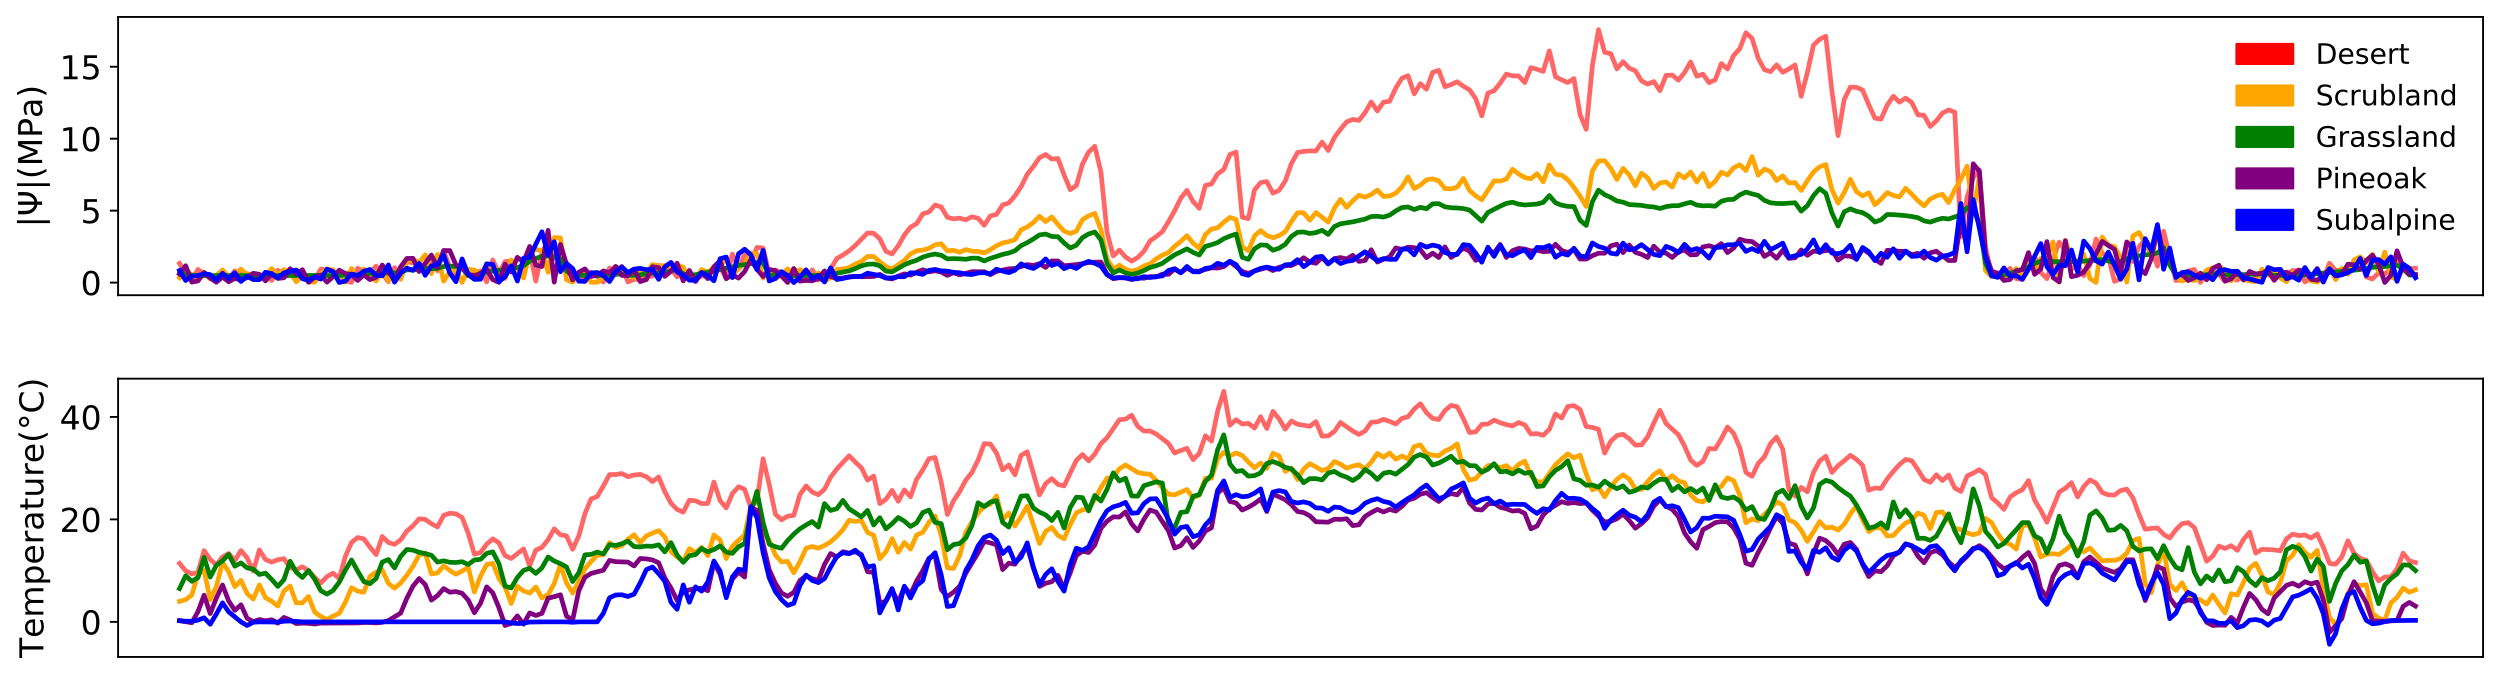 <?xml version="1.0" encoding="utf-8" standalone="no"?>
<!DOCTYPE svg PUBLIC "-//W3C//DTD SVG 1.1//EN"
  "http://www.w3.org/Graphics/SVG/1.1/DTD/svg11.dtd">
<!-- Created with matplotlib (https://matplotlib.org/) -->
<svg height="286.627pt" version="1.1" viewBox="0 0 1061.755 286.627" width="1061.755pt" xmlns="http://www.w3.org/2000/svg" xmlns:xlink="http://www.w3.org/1999/xlink">
 <defs>
  <style type="text/css">
*{stroke-linecap:butt;stroke-linejoin:round;}
  </style>
 </defs>
 <g id="figure_1">
  <g id="patch_1">
   <path d="M 0 286.627 
L 1061.755 286.627 
L 1061.755 0 
L 0 0 
z
" style="fill:#ffffff;"/>
  </g>
  <g id="axes_1">
   <g id="patch_2">
    <path d="M 50.155 125.374 
L 1054.555 125.374 
L 1054.555 7.2 
L 50.155 7.2 
z
" style="fill:#ffffff;"/>
   </g>
   <g id="matplotlib.axis_1">
    <g id="xtick_1"/>
    <g id="xtick_2"/>
    <g id="xtick_3"/>
    <g id="xtick_4"/>
    <g id="xtick_5"/>
    <g id="xtick_6"/>
    <g id="xtick_7"/>
    <g id="xtick_8"/>
   </g>
   <g id="matplotlib.axis_2">
    <g id="ytick_1">
     <g id="line2d_1">
      <defs>
       <path d="M 0 0 
L -3.5 0 
" id="m7ee4e4233e" style="stroke:#000000;stroke-width:0.8;"/>
      </defs>
      <g>
       <use style="stroke:#000000;stroke-width:0.8;" x="50.155" xlink:href="#m7ee4e4233e" y="120.011"/>
      </g>
     </g>
     <g id="text_1">
      <!-- 0 -->
      <defs>
       <path d="M 31.781 66.406 
Q 24.172 66.406 20.328 58.906 
Q 16.5 51.422 16.5 36.375 
Q 16.5 21.391 20.328 13.891 
Q 24.172 6.391 31.781 6.391 
Q 39.453 6.391 43.281 13.891 
Q 47.125 21.391 47.125 36.375 
Q 47.125 51.422 43.281 58.906 
Q 39.453 66.406 31.781 66.406 
z
M 31.781 74.219 
Q 44.047 74.219 50.516 64.516 
Q 56.984 54.828 56.984 36.375 
Q 56.984 17.969 50.516 8.266 
Q 44.047 -1.422 31.781 -1.422 
Q 19.531 -1.422 13.062 8.266 
Q 6.594 17.969 6.594 36.375 
Q 6.594 54.828 13.062 64.516 
Q 19.531 74.219 31.781 74.219 
z
" id="DejaVuSans-48"/>
      </defs>
      <g transform="translate(34.248 125.33)scale(0.14 -0.14)">
       <use xlink:href="#DejaVuSans-48"/>
      </g>
     </g>
    </g>
    <g id="ytick_2">
     <g id="line2d_2">
      <g>
       <use style="stroke:#000000;stroke-width:0.8;" x="50.155" xlink:href="#m7ee4e4233e" y="89.458"/>
      </g>
     </g>
     <g id="text_2">
      <!-- 5 -->
      <defs>
       <path d="M 10.797 72.906 
L 49.516 72.906 
L 49.516 64.594 
L 19.828 64.594 
L 19.828 46.734 
Q 21.969 47.469 24.109 47.828 
Q 26.266 48.188 28.422 48.188 
Q 40.625 48.188 47.75 41.5 
Q 54.891 34.812 54.891 23.391 
Q 54.891 11.625 47.562 5.094 
Q 40.234 -1.422 26.906 -1.422 
Q 22.312 -1.422 17.547 -0.641 
Q 12.797 0.141 7.719 1.703 
L 7.719 11.625 
Q 12.109 9.234 16.797 8.062 
Q 21.484 6.891 26.703 6.891 
Q 35.156 6.891 40.078 11.328 
Q 45.016 15.766 45.016 23.391 
Q 45.016 31 40.078 35.438 
Q 35.156 39.891 26.703 39.891 
Q 22.75 39.891 18.812 39.016 
Q 14.891 38.141 10.797 36.281 
z
" id="DejaVuSans-53"/>
      </defs>
      <g transform="translate(34.248 94.777)scale(0.14 -0.14)">
       <use xlink:href="#DejaVuSans-53"/>
      </g>
     </g>
    </g>
    <g id="ytick_3">
     <g id="line2d_3">
      <g>
       <use style="stroke:#000000;stroke-width:0.8;" x="50.155" xlink:href="#m7ee4e4233e" y="58.904"/>
      </g>
     </g>
     <g id="text_3">
      <!-- 10 -->
      <defs>
       <path d="M 12.406 8.297 
L 28.516 8.297 
L 28.516 63.922 
L 10.984 60.406 
L 10.984 69.391 
L 28.422 72.906 
L 38.281 72.906 
L 38.281 8.297 
L 54.391 8.297 
L 54.391 0 
L 12.406 0 
z
" id="DejaVuSans-49"/>
      </defs>
      <g transform="translate(25.34 64.223)scale(0.14 -0.14)">
       <use xlink:href="#DejaVuSans-49"/>
       <use x="63.623" xlink:href="#DejaVuSans-48"/>
      </g>
     </g>
    </g>
    <g id="ytick_4">
     <g id="line2d_4">
      <g>
       <use style="stroke:#000000;stroke-width:0.8;" x="50.155" xlink:href="#m7ee4e4233e" y="28.35"/>
      </g>
     </g>
     <g id="text_4">
      <!-- 15 -->
      <g transform="translate(25.34 33.669)scale(0.14 -0.14)">
       <use xlink:href="#DejaVuSans-49"/>
       <use x="63.623" xlink:href="#DejaVuSans-53"/>
      </g>
     </g>
    </g>
    <g id="text_5">
     <!-- |$\Psi$|(MPa) -->
     <defs>
      <path d="M 21 76.422 
L 21 -23.578 
L 12.703 -23.578 
L 12.703 76.422 
z
" id="DejaVuSans-124"/>
      <path d="M 34.469 0 
Q 34.516 6.547 34.469 15.141 
Q 24.031 15.141 14.844 25.391 
Q 5.859 35.359 5.609 52.938 
L 5.609 72.906 
L 16.016 72.906 
L 16.016 52.938 
Q 16.016 39.156 22.359 31.156 
Q 27.734 24.312 34.469 23.641 
L 34.469 72.906 
L 44.344 72.906 
L 44.344 23.641 
Q 51.078 24.312 56.453 31.156 
Q 62.797 39.156 62.797 52.938 
L 62.797 72.906 
L 73.188 72.906 
L 73.188 52.938 
Q 72.953 35.359 63.969 25.391 
Q 54.781 15.141 44.344 15.141 
Q 44.281 11.625 44.344 0 
z
" id="DejaVuSans-936"/>
      <path d="M 31 75.875 
Q 24.469 64.656 21.281 53.656 
Q 18.109 42.672 18.109 31.391 
Q 18.109 20.125 21.312 9.062 
Q 24.516 -2 31 -13.188 
L 23.188 -13.188 
Q 15.875 -1.703 12.234 9.375 
Q 8.594 20.453 8.594 31.391 
Q 8.594 42.281 12.203 53.312 
Q 15.828 64.359 23.188 75.875 
z
" id="DejaVuSans-40"/>
      <path d="M 9.812 72.906 
L 24.516 72.906 
L 43.109 23.297 
L 61.812 72.906 
L 76.516 72.906 
L 76.516 0 
L 66.891 0 
L 66.891 64.016 
L 48.094 14.016 
L 38.188 14.016 
L 19.391 64.016 
L 19.391 0 
L 9.812 0 
z
" id="DejaVuSans-77"/>
      <path d="M 19.672 64.797 
L 19.672 37.406 
L 32.078 37.406 
Q 38.969 37.406 42.719 40.969 
Q 46.484 44.531 46.484 51.125 
Q 46.484 57.672 42.719 61.234 
Q 38.969 64.797 32.078 64.797 
z
M 9.812 72.906 
L 32.078 72.906 
Q 44.344 72.906 50.609 67.359 
Q 56.891 61.812 56.891 51.125 
Q 56.891 40.328 50.609 34.812 
Q 44.344 29.297 32.078 29.297 
L 19.672 29.297 
L 19.672 0 
L 9.812 0 
z
" id="DejaVuSans-80"/>
      <path d="M 34.281 27.484 
Q 23.391 27.484 19.188 25 
Q 14.984 22.516 14.984 16.5 
Q 14.984 11.719 18.141 8.906 
Q 21.297 6.109 26.703 6.109 
Q 34.188 6.109 38.703 11.406 
Q 43.219 16.703 43.219 25.484 
L 43.219 27.484 
z
M 52.203 31.203 
L 52.203 0 
L 43.219 0 
L 43.219 8.297 
Q 40.141 3.328 35.547 0.953 
Q 30.953 -1.422 24.312 -1.422 
Q 15.922 -1.422 10.953 3.297 
Q 6 8.016 6 15.922 
Q 6 25.141 12.172 29.828 
Q 18.359 34.516 30.609 34.516 
L 43.219 34.516 
L 43.219 35.406 
Q 43.219 41.609 39.141 45 
Q 35.062 48.391 27.688 48.391 
Q 23 48.391 18.547 47.266 
Q 14.109 46.141 10.016 43.891 
L 10.016 52.203 
Q 14.938 54.109 19.578 55.047 
Q 24.219 56 28.609 56 
Q 40.484 56 46.344 49.844 
Q 52.203 43.703 52.203 31.203 
z
" id="DejaVuSans-97"/>
      <path d="M 8.016 75.875 
L 15.828 75.875 
Q 23.141 64.359 26.781 53.312 
Q 30.422 42.281 30.422 31.391 
Q 30.422 20.453 26.781 9.375 
Q 23.141 -1.703 15.828 -13.188 
L 8.016 -13.188 
Q 14.5 -2 17.703 9.062 
Q 20.906 20.125 20.906 31.391 
Q 20.906 42.672 17.703 53.656 
Q 14.5 64.656 8.016 75.875 
z
" id="DejaVuSans-41"/>
     </defs>
     <g transform="translate(17.98 96.527)rotate(-90)scale(0.14 -0.14)">
      <use transform="translate(0 0.578)" xlink:href="#DejaVuSans-124"/>
      <use transform="translate(33.691 0.578)" xlink:href="#DejaVuSans-936"/>
      <use transform="translate(112.402 0.578)" xlink:href="#DejaVuSans-124"/>
      <use transform="translate(146.094 0.578)" xlink:href="#DejaVuSans-40"/>
      <use transform="translate(185.107 0.578)" xlink:href="#DejaVuSans-77"/>
      <use transform="translate(271.387 0.578)" xlink:href="#DejaVuSans-80"/>
      <use transform="translate(331.689 0.578)" xlink:href="#DejaVuSans-97"/>
      <use transform="translate(392.969 0.578)" xlink:href="#DejaVuSans-41"/>
     </g>
    </g>
   </g>
   <g id="line2d_5">
    <path clip-path="url(#pc936510e9b)" d="M 76.243 111.877 
L 78.852 115.815 
L 81.461 119.196 
L 84.07 114.429 
L 86.679 116.23 
L 89.287 118.345 
L 91.896 118.871 
L 94.505 115.493 
L 97.114 118.439 
L 99.723 115.076 
L 102.332 116.855 
L 104.94 116.228 
L 107.549 116.923 
L 110.158 117.256 
L 112.767 116.481 
L 115.376 119.092 
L 117.985 114.826 
L 120.593 116.432 
L 123.202 116.019 
L 125.811 116.121 
L 128.42 117.738 
L 131.029 118.098 
L 133.638 118.77 
L 136.246 114.269 
L 138.855 114.522 
L 141.464 115.315 
L 144.073 119.221 
L 146.682 119.308 
L 149.291 119.916 
L 151.899 113.932 
L 154.508 115.4 
L 157.117 115.905 
L 159.726 113.016 
L 162.335 116.218 
L 164.944 119.626 
L 167.552 113.664 
L 170.161 116.75 
L 172.77 111.171 
L 175.379 111.658 
L 177.988 111.487 
L 180.597 115.546 
L 183.205 109.512 
L 185.814 114.983 
L 188.423 106.355 
L 191.032 113.674 
L 193.641 116.513 
L 196.25 112.487 
L 198.858 117.039 
L 201.467 116.248 
L 204.076 115.107 
L 206.685 119.703 
L 209.294 110.436 
L 211.903 116.096 
L 214.511 111.123 
L 217.12 110.79 
L 219.729 115.066 
L 222.338 116.804 
L 224.947 106.435 
L 227.556 119.404 
L 230.164 107.312 
L 232.773 102.592 
L 235.382 109.987 
L 237.991 104.767 
L 240.6 115.817 
L 243.209 116.8 
L 245.817 116.773 
L 248.426 119.574 
L 251.035 115.621 
L 253.644 117.536 
L 256.253 119.771 
L 258.861 113.815 
L 261.47 116.423 
L 264.079 113.127 
L 266.688 119.752 
L 269.297 118.686 
L 271.906 118.551 
L 274.514 117.45 
L 277.123 117.268 
L 279.732 112.698 
L 282.341 114.238 
L 284.95 113.992 
L 287.559 117.616 
L 290.167 114.03 
L 292.776 117.575 
L 295.385 118.319 
L 297.994 117.283 
L 300.603 116.728 
L 303.212 114.439 
L 305.82 113.35 
L 308.429 118.302 
L 311.038 107.909 
L 313.647 114.327 
L 316.256 107.844 
L 318.865 111.602 
L 321.473 105.071 
L 324.082 105.344 
L 326.691 116.487 
L 329.3 114.636 
L 331.909 115.966 
L 334.518 116.823 
L 337.126 114.132 
L 339.735 116.549 
L 342.344 118.233 
L 344.953 114.615 
L 347.562 118.921 
L 350.171 117.172 
L 352.779 114.252 
L 355.388 109.771 
L 357.997 108.325 
L 360.606 106.555 
L 363.215 104.277 
L 368.432 98.947 
L 371.041 99.063 
L 373.65 101.39 
L 376.259 106.75 
L 378.868 107.834 
L 381.477 104.405 
L 384.085 99.794 
L 386.694 96.486 
L 389.303 94.977 
L 391.912 90.809 
L 394.521 90.032 
L 397.13 87.062 
L 399.738 87.921 
L 402.347 92.303 
L 404.956 92.938 
L 407.565 92.642 
L 410.174 93.352 
L 412.783 92.061 
L 415.391 92.711 
L 418 95.699 
L 420.609 91.707 
L 423.218 91.051 
L 425.827 87.026 
L 428.436 86.21 
L 431.044 83.165 
L 433.653 79.274 
L 436.262 74.047 
L 438.871 70.72 
L 441.48 66.976 
L 444.089 65.623 
L 446.697 67.544 
L 449.306 67.321 
L 451.915 74.265 
L 454.524 80.546 
L 457.133 78.788 
L 459.741 69.641 
L 462.35 64.616 
L 464.959 62.124 
L 467.568 73.093 
L 470.177 98.759 
L 472.786 108.693 
L 475.394 106.212 
L 478.003 109.137 
L 480.612 110.908 
L 483.221 109.331 
L 485.83 106.674 
L 488.439 102.304 
L 491.047 100.485 
L 493.656 98.39 
L 496.265 94.122 
L 498.874 89.481 
L 501.483 84.174 
L 504.092 80.859 
L 506.7 85.569 
L 509.309 88.474 
L 511.918 78.756 
L 514.527 78.106 
L 517.136 73.856 
L 519.745 71.974 
L 522.353 65.611 
L 524.962 64.602 
L 527.571 92.221 
L 530.18 92.834 
L 532.789 80.688 
L 535.398 77.536 
L 538.006 77.121 
L 540.615 82.015 
L 543.224 80.847 
L 545.833 76.92 
L 548.442 69.499 
L 551.051 64.773 
L 553.659 64.306 
L 556.268 64.089 
L 558.877 64.115 
L 561.486 60.35 
L 564.095 63.919 
L 566.704 58.437 
L 569.312 54.93 
L 571.921 51.765 
L 574.53 50.707 
L 577.139 51.124 
L 579.748 47.824 
L 582.357 43.307 
L 584.965 47.095 
L 587.574 43.376 
L 590.183 42.992 
L 592.792 37.378 
L 595.401 33.217 
L 598.01 32.165 
L 600.618 39.867 
L 603.227 35.52 
L 605.836 37.897 
L 608.445 30.745 
L 611.054 29.868 
L 613.663 36.845 
L 616.271 35.914 
L 618.88 34.727 
L 621.489 36.632 
L 624.098 38.139 
L 626.707 41.864 
L 629.316 49.2 
L 631.924 39.54 
L 634.533 38.532 
L 637.142 35.304 
L 639.751 31.466 
L 642.36 32.205 
L 644.969 32.269 
L 647.577 35.061 
L 650.186 28.715 
L 652.795 29.411 
L 655.404 30.323 
L 658.013 21.589 
L 660.621 32.618 
L 663.23 33.912 
L 665.839 35.029 
L 668.448 33.39 
L 671.057 48.706 
L 673.666 54.943 
L 676.274 28.023 
L 678.883 12.572 
L 681.492 22.221 
L 684.101 22.793 
L 686.71 29.251 
L 689.319 26.193 
L 691.927 28.922 
L 694.536 30.076 
L 697.145 34.343 
L 699.754 35.728 
L 702.363 34.642 
L 704.972 38.513 
L 707.58 32.026 
L 710.189 31.893 
L 712.798 34.052 
L 715.407 30.832 
L 718.016 26.332 
L 720.625 32.345 
L 723.233 31.5 
L 725.842 35.082 
L 728.451 33.918 
L 731.06 27.009 
L 733.669 29.281 
L 736.278 23.56 
L 738.886 20.659 
L 741.495 13.926 
L 744.104 16.303 
L 746.713 24.737 
L 749.322 29.573 
L 751.931 30.441 
L 754.539 27.555 
L 757.148 30.685 
L 759.757 29.29 
L 762.366 27.58 
L 764.975 40.889 
L 767.584 30.791 
L 770.192 19.139 
L 772.801 16.695 
L 775.41 15.389 
L 778.019 38.716 
L 780.628 57.594 
L 783.237 42.227 
L 785.845 37.009 
L 788.454 37.082 
L 791.063 38.264 
L 793.672 44.497 
L 796.281 50.166 
L 798.89 50.575 
L 801.498 44.608 
L 804.107 40.874 
L 806.716 43.392 
L 809.325 41.677 
L 811.934 43.533 
L 814.543 48.78 
L 817.151 48.963 
L 819.76 53.711 
L 822.369 51.318 
L 824.978 48.02 
L 827.587 46.694 
L 830.196 47.668 
L 832.804 100.444 
L 835.413 83.578 
L 838.022 75.413 
L 840.631 72.177 
L 843.24 104.783 
L 845.849 117.133 
L 848.457 115.799 
L 851.066 116.47 
L 853.675 113.949 
L 856.284 118.288 
L 858.893 118.699 
L 864.11 109.002 
L 866.719 115.76 
L 869.328 118.325 
L 871.937 110.106 
L 874.546 102.842 
L 877.154 106.419 
L 879.763 114.424 
L 882.372 112.469 
L 884.981 117.048 
L 887.59 112.409 
L 890.199 101.485 
L 892.807 107.577 
L 895.416 109.128 
L 898.025 119.478 
L 900.634 118.506 
L 903.243 104.346 
L 905.852 111.038 
L 908.46 104.713 
L 911.069 101.799 
L 913.678 105.49 
L 916.287 113.065 
L 918.896 98.226 
L 921.505 109.12 
L 924.113 119.159 
L 926.722 118.789 
L 929.331 115.114 
L 931.94 114.417 
L 934.549 119.901 
L 937.158 115.645 
L 939.766 115.262 
L 942.375 116.536 
L 944.984 119.493 
L 947.593 118.148 
L 950.202 118.98 
L 952.811 117.268 
L 955.419 119.072 
L 958.028 117.881 
L 960.637 117.524 
L 963.246 115.475 
L 965.855 119.082 
L 968.464 115.056 
L 971.072 116.303 
L 973.681 114.904 
L 976.29 114.905 
L 978.899 119.752 
L 981.508 117.925 
L 984.117 113.923 
L 986.725 118.291 
L 989.334 111.813 
L 991.943 114.884 
L 994.552 114.663 
L 997.161 113.844 
L 999.77 114.242 
L 1002.378 109.302 
L 1004.987 117.632 
L 1007.596 118.486 
L 1010.205 115.851 
L 1012.814 116.336 
L 1015.423 114.367 
L 1018.031 109.061 
L 1020.64 114.957 
L 1023.249 114.138 
L 1025.858 113.929 
L 1025.858 113.929 
" style="fill:none;stroke:#ff0000;stroke-linecap:square;stroke-opacity:0.6;stroke-width:2;"/>
   </g>
   <g id="line2d_6">
    <path clip-path="url(#pc936510e9b)" d="M 76.243 117.955 
L 78.852 114.3 
L 81.461 116.902 
L 84.07 117.92 
L 86.679 115.613 
L 89.287 118.416 
L 91.896 117.025 
L 94.505 114.659 
L 97.114 117.498 
L 99.723 116.271 
L 102.332 114.303 
L 104.94 116.667 
L 107.549 116.62 
L 110.158 118.456 
L 112.767 117.355 
L 115.376 114.079 
L 117.985 116.746 
L 120.593 114.49 
L 123.202 115.734 
L 125.811 119.685 
L 128.42 116.95 
L 131.029 119.635 
L 133.638 119.881 
L 136.246 116.266 
L 138.855 114.2 
L 141.464 114.608 
L 144.073 118.315 
L 146.682 119.818 
L 149.291 114.061 
L 151.899 118.684 
L 154.508 114.26 
L 157.117 117.089 
L 159.726 119.356 
L 162.335 114.569 
L 164.944 119.232 
L 167.552 115.479 
L 170.161 118.663 
L 172.77 110.762 
L 175.379 110.115 
L 177.988 111.489 
L 180.597 108.271 
L 183.205 116.182 
L 185.814 108.069 
L 188.423 119.436 
L 191.032 115.331 
L 193.641 114.349 
L 196.25 119.917 
L 198.858 114.347 
L 201.467 114.731 
L 204.076 116.096 
L 206.685 112.554 
L 209.294 112.744 
L 211.903 115.833 
L 214.511 118.273 
L 217.12 110.415 
L 219.729 115.507 
L 222.338 118.033 
L 224.947 107.407 
L 227.556 105.918 
L 230.164 106.489 
L 232.773 115.636 
L 235.382 100.9 
L 237.991 101.019 
L 240.6 118.8 
L 243.209 119.849 
L 245.817 116.505 
L 248.426 114.828 
L 251.035 119.85 
L 253.644 119.882 
L 256.253 117.914 
L 258.861 118.433 
L 261.47 113.146 
L 264.079 114.675 
L 269.297 118.149 
L 271.906 114.925 
L 274.514 115.63 
L 277.123 112.326 
L 279.732 112.989 
L 282.341 112.764 
L 284.95 112.828 
L 287.559 112.586 
L 290.167 113.437 
L 292.776 118.718 
L 295.385 118.575 
L 297.994 114.475 
L 300.603 115.711 
L 303.212 113.489 
L 305.82 113.014 
L 308.429 109.684 
L 311.038 117.467 
L 313.647 113.804 
L 316.256 112.118 
L 318.865 107.491 
L 321.473 107.738 
L 324.082 118.106 
L 326.691 114.777 
L 329.3 118.418 
L 331.909 116.629 
L 334.518 114.191 
L 337.126 117.421 
L 339.735 114.505 
L 342.344 115.62 
L 344.953 118.089 
L 347.562 115.885 
L 350.171 119.552 
L 352.779 117.811 
L 355.388 114.43 
L 357.997 114.223 
L 360.606 113.667 
L 363.215 112.145 
L 365.824 111.03 
L 368.432 108.912 
L 371.041 108.938 
L 373.65 111.169 
L 376.259 113.195 
L 378.868 114.303 
L 384.085 110.587 
L 386.694 107.857 
L 389.303 106.477 
L 391.912 106.208 
L 394.521 105.468 
L 397.13 104.021 
L 399.738 103.513 
L 402.347 106.55 
L 404.956 106.33 
L 407.565 107.108 
L 410.174 105.998 
L 412.783 106.699 
L 415.391 106.787 
L 418 107.403 
L 420.609 106.061 
L 423.218 104.365 
L 425.827 103.182 
L 428.436 102.618 
L 431.044 101.787 
L 433.653 97.61 
L 436.262 96.413 
L 438.871 94.485 
L 441.48 91.835 
L 444.089 94.095 
L 446.697 92.163 
L 449.306 95.304 
L 451.915 98.151 
L 454.524 99.181 
L 457.133 98.165 
L 459.741 93.264 
L 462.35 91.689 
L 464.959 90.625 
L 467.568 97.579 
L 470.177 109.964 
L 472.786 114.281 
L 475.394 112.616 
L 478.003 114.323 
L 480.612 115.173 
L 483.221 114.474 
L 485.83 112.973 
L 488.439 112.044 
L 491.047 109.907 
L 493.656 108.36 
L 496.265 107.262 
L 498.874 104.58 
L 501.483 102.544 
L 504.092 100.107 
L 506.7 103.25 
L 509.309 105.509 
L 511.918 99.63 
L 514.527 97.263 
L 517.136 96.754 
L 519.745 94.382 
L 522.353 92.335 
L 524.962 93.194 
L 527.571 104.862 
L 530.18 106.483 
L 532.789 100.217 
L 535.398 97.932 
L 538.006 100.038 
L 540.615 100.933 
L 543.224 100.04 
L 545.833 98.412 
L 548.442 94.115 
L 551.051 90.334 
L 553.659 90.396 
L 556.268 93.531 
L 558.877 90.293 
L 561.486 92.234 
L 564.095 94.343 
L 566.704 88.411 
L 569.312 84.695 
L 571.921 88.06 
L 574.53 85.27 
L 577.139 82.947 
L 579.748 83.718 
L 582.357 82.621 
L 584.965 80.737 
L 587.574 83.436 
L 590.183 83.21 
L 592.792 82.043 
L 595.401 79.374 
L 598.01 75.143 
L 600.618 80.052 
L 603.227 78.628 
L 605.836 76.339 
L 608.445 75.952 
L 611.054 76.825 
L 613.663 80.083 
L 616.271 80.222 
L 618.88 79.46 
L 621.489 75.787 
L 624.098 80.878 
L 626.707 83.169 
L 629.316 84.832 
L 634.533 76.815 
L 637.142 76.913 
L 639.751 76.076 
L 642.36 71.889 
L 644.969 73.9 
L 647.577 75.407 
L 650.186 75.922 
L 652.795 73.744 
L 655.404 77.203 
L 658.013 70.042 
L 660.621 74.038 
L 663.23 74.37 
L 665.839 76.278 
L 668.448 79.551 
L 671.057 83.338 
L 673.666 87.692 
L 676.274 72.636 
L 678.883 68.4 
L 681.492 68.247 
L 684.101 71.505 
L 686.71 76.217 
L 689.319 71.516 
L 691.927 74.257 
L 694.536 78.892 
L 697.145 73.582 
L 699.754 75.504 
L 702.363 79.995 
L 704.972 77.68 
L 707.58 77.29 
L 710.189 79.449 
L 712.798 73.832 
L 715.407 75.604 
L 718.016 73.065 
L 720.625 77.289 
L 723.233 73.719 
L 725.842 79.27 
L 728.451 76.983 
L 731.06 73.147 
L 733.669 74.303 
L 736.278 71.249 
L 738.886 69.982 
L 741.495 72.456 
L 744.104 66.5 
L 746.713 74.395 
L 749.322 71.844 
L 751.931 72.832 
L 754.539 76.69 
L 757.148 74.69 
L 759.757 77.699 
L 762.366 77.537 
L 764.975 80.897 
L 767.584 76.777 
L 770.192 73.03 
L 772.801 70.839 
L 775.41 69.883 
L 778.019 80.512 
L 780.628 86.255 
L 783.237 81.785 
L 785.845 76.116 
L 788.454 81.401 
L 791.063 83.215 
L 793.672 81.85 
L 796.281 86.978 
L 798.89 84.59 
L 801.498 81.805 
L 804.107 83.008 
L 806.716 83.621 
L 809.325 79.959 
L 811.934 82.441 
L 814.543 85.23 
L 817.151 87.436 
L 819.76 84.569 
L 822.369 83.187 
L 824.978 82.533 
L 827.587 86.064 
L 830.196 80.463 
L 832.804 76.15 
L 835.413 70.581 
L 838.022 90.682 
L 840.631 74.992 
L 843.24 114.93 
L 845.849 117.492 
L 848.457 116.862 
L 851.066 118.532 
L 853.675 117.603 
L 856.284 114.071 
L 858.893 118.309 
L 861.501 111.668 
L 864.11 114.842 
L 866.719 109.792 
L 869.328 109.374 
L 871.937 102.684 
L 874.546 119.847 
L 877.154 102.064 
L 879.763 109.886 
L 882.372 111.049 
L 884.981 108.019 
L 887.59 118.251 
L 890.199 119.94 
L 892.807 100.705 
L 895.416 104.171 
L 898.025 104.754 
L 900.634 109.536 
L 903.243 119.777 
L 905.852 100.238 
L 908.46 98.747 
L 911.069 103.274 
L 913.678 108.832 
L 916.287 99.658 
L 918.896 104.801 
L 921.505 107.46 
L 924.113 117.553 
L 926.722 119.359 
L 929.331 118.521 
L 931.94 119.138 
L 934.549 117.98 
L 937.158 114.762 
L 939.766 113.737 
L 942.375 112.914 
L 944.984 114.953 
L 947.593 119.275 
L 950.202 116.46 
L 952.811 118.63 
L 955.419 119.344 
L 958.028 119.631 
L 960.637 114.292 
L 963.246 116.916 
L 965.855 115.661 
L 968.464 118.026 
L 971.072 119.616 
L 973.681 115.838 
L 976.29 118.258 
L 978.899 113.863 
L 981.508 119.37 
L 984.117 119.799 
L 986.725 118.215 
L 989.334 113.507 
L 991.943 118.79 
L 994.552 114 
L 997.161 116.473 
L 999.77 110.336 
L 1002.378 109.108 
L 1004.987 111.539 
L 1007.596 108.008 
L 1010.205 115.201 
L 1012.814 107.054 
L 1015.423 117.5 
L 1018.031 118.858 
L 1020.64 114.038 
L 1023.249 113.932 
L 1025.858 116.917 
L 1025.858 116.917 
" style="fill:none;stroke:#ffa500;stroke-linecap:square;stroke-width:2;"/>
   </g>
   <g id="line2d_7">
    <path clip-path="url(#pc936510e9b)" d="M 76.243 115.735 
L 78.852 116.402 
L 81.461 116.812 
L 84.07 117.011 
L 91.896 117.069 
L 144.073 116.993 
L 154.508 116.629 
L 157.117 116.138 
L 159.726 115.904 
L 167.552 115.86 
L 170.161 115.549 
L 172.77 114.609 
L 175.379 114.63 
L 177.988 114.469 
L 180.597 113.986 
L 183.205 114.079 
L 185.814 114.002 
L 188.423 113.172 
L 191.032 113.037 
L 193.641 113.12 
L 196.25 113.871 
L 198.858 116.957 
L 201.467 116.941 
L 204.076 116.628 
L 206.685 115.581 
L 209.294 115.138 
L 214.511 114.503 
L 217.12 113.926 
L 219.729 113.62 
L 222.338 112.899 
L 224.947 110.877 
L 227.556 109.781 
L 230.164 108.847 
L 232.773 108.724 
L 235.382 109.176 
L 237.991 109.917 
L 240.6 115.097 
L 243.209 116.922 
L 245.817 116.849 
L 248.426 117.009 
L 253.644 116.997 
L 258.861 116.745 
L 264.079 116.268 
L 266.688 116.839 
L 269.297 116.922 
L 271.906 116.74 
L 274.514 116.246 
L 277.123 115.985 
L 282.341 115.8 
L 284.95 115.158 
L 287.559 114.225 
L 290.167 116.315 
L 292.776 116.892 
L 295.385 116.661 
L 297.994 116.071 
L 303.212 115.058 
L 313.647 112.741 
L 318.865 111.963 
L 321.473 111.477 
L 324.082 111.459 
L 326.691 116.85 
L 329.3 116.979 
L 331.909 116.91 
L 337.126 117.007 
L 347.562 116.97 
L 350.171 116.823 
L 355.388 116.081 
L 360.606 115.039 
L 363.215 114.084 
L 365.824 112.906 
L 368.432 112.225 
L 371.041 112.131 
L 373.65 112.864 
L 376.259 115.157 
L 378.868 115.458 
L 384.085 112.439 
L 386.694 111.363 
L 389.303 110.54 
L 391.912 109.205 
L 394.521 108.387 
L 397.13 107.886 
L 399.738 108.398 
L 402.347 109.927 
L 404.956 109.846 
L 407.565 109.928 
L 410.174 110.124 
L 412.783 109.628 
L 415.391 109.662 
L 418 110.818 
L 420.609 109.739 
L 425.827 108.035 
L 428.436 107.465 
L 431.044 106.501 
L 433.653 104.329 
L 436.262 103.054 
L 438.871 101.493 
L 441.48 99.775 
L 444.089 99.397 
L 446.697 100.432 
L 449.306 100.537 
L 451.915 103.173 
L 454.524 105.313 
L 457.133 104.137 
L 459.741 100.891 
L 462.35 99.376 
L 464.959 98.538 
L 467.568 101.917 
L 470.177 111.959 
L 472.786 115.916 
L 475.394 114.653 
L 478.003 115.848 
L 480.612 116.563 
L 483.221 115.958 
L 485.83 114.887 
L 488.439 113.592 
L 491.047 112.868 
L 493.656 111.832 
L 496.265 109.94 
L 498.874 108.228 
L 504.092 105.681 
L 506.7 107.188 
L 509.309 108.307 
L 511.918 104.649 
L 514.527 103.935 
L 517.136 103.013 
L 519.745 101.381 
L 522.353 100.288 
L 524.962 99.38 
L 527.571 109.255 
L 530.18 110.139 
L 532.789 105.669 
L 535.398 104.017 
L 538.006 104.172 
L 540.615 106.266 
L 543.224 105.414 
L 545.833 103.77 
L 548.442 100.434 
L 551.051 98.643 
L 553.659 98.517 
L 556.268 99.169 
L 558.877 98.789 
L 561.486 97.807 
L 564.095 99.565 
L 566.704 96.219 
L 569.312 95.049 
L 574.53 94.219 
L 579.748 93.051 
L 582.357 91.965 
L 584.965 91.864 
L 587.574 92.193 
L 590.183 91.369 
L 592.792 89.564 
L 595.401 88.158 
L 598.01 87.905 
L 600.618 88.992 
L 603.227 88.044 
L 605.836 88.657 
L 608.445 86.578 
L 611.054 86.486 
L 613.663 87.84 
L 616.271 88.222 
L 618.88 88.341 
L 621.489 88.579 
L 624.098 89.199 
L 629.316 93.905 
L 631.924 90.237 
L 637.142 87.559 
L 639.751 86.378 
L 642.36 85.888 
L 644.969 86.715 
L 647.577 87.048 
L 652.795 86.661 
L 655.404 85.948 
L 658.013 83.046 
L 660.621 86.134 
L 663.23 87.144 
L 665.839 87.655 
L 668.448 87.725 
L 671.057 93.54 
L 673.666 95.742 
L 676.274 85.672 
L 678.883 80.752 
L 681.492 82.679 
L 684.101 83.849 
L 686.71 85.373 
L 689.319 85.87 
L 691.927 86.879 
L 697.145 87.211 
L 699.754 87.682 
L 702.363 87.883 
L 704.972 88.55 
L 707.58 87.764 
L 710.189 87.377 
L 712.798 87.363 
L 715.407 86.57 
L 718.016 85.909 
L 720.625 87.086 
L 723.233 87.413 
L 725.842 87.324 
L 728.451 87.579 
L 731.06 85.476 
L 733.669 84.776 
L 736.278 84.669 
L 738.886 82.766 
L 741.495 81.577 
L 744.104 82.34 
L 746.713 82.985 
L 749.322 85.089 
L 751.931 86.125 
L 754.539 86.405 
L 757.148 86.46 
L 762.366 86.108 
L 764.975 89.661 
L 767.584 87.35 
L 770.192 83.083 
L 772.801 80.119 
L 775.41 82.097 
L 778.019 90.441 
L 780.628 96.022 
L 783.237 89.985 
L 785.845 88.706 
L 788.454 89.752 
L 791.063 90.32 
L 793.672 91.851 
L 796.281 94.293 
L 798.89 93.336 
L 801.498 91.099 
L 804.107 91.148 
L 809.325 91.587 
L 811.934 91.964 
L 814.543 92.458 
L 817.151 93.796 
L 819.76 94.327 
L 822.369 93.41 
L 824.978 92.696 
L 827.587 93.003 
L 832.804 91.234 
L 835.413 88.202 
L 838.022 88.455 
L 840.631 95.237 
L 843.24 111.875 
L 845.849 117.007 
L 848.457 116.941 
L 851.066 116.67 
L 853.675 116.081 
L 856.284 115.144 
L 858.893 114.368 
L 861.501 113.442 
L 864.11 111.896 
L 866.719 110.932 
L 874.546 111.14 
L 877.154 110.953 
L 879.763 111.159 
L 882.372 111.164 
L 890.199 110.352 
L 892.807 110.287 
L 895.416 110.788 
L 898.025 111.698 
L 900.634 111.079 
L 903.243 109.944 
L 905.852 109.194 
L 911.069 108.216 
L 913.678 108.125 
L 916.287 107.377 
L 918.896 105.114 
L 921.505 112.647 
L 924.113 116.759 
L 926.722 116.801 
L 929.331 116.971 
L 934.549 116.872 
L 939.766 116.326 
L 942.375 116.275 
L 944.984 116.792 
L 950.202 116.739 
L 963.246 116.21 
L 965.855 116.984 
L 978.899 116.818 
L 981.508 116.616 
L 986.725 115.969 
L 991.943 115.528 
L 997.161 115.023 
L 1002.378 114.459 
L 1007.596 113.537 
L 1010.205 113.266 
L 1012.814 113.191 
L 1015.423 112.846 
L 1018.031 112.682 
L 1020.64 114.133 
L 1023.249 116.807 
L 1025.858 116.821 
L 1025.858 116.821 
" style="fill:none;stroke:#008000;stroke-linecap:square;stroke-width:2;"/>
   </g>
   <g id="line2d_8">
    <path clip-path="url(#pc936510e9b)" d="M 76.243 116.404 
L 78.852 112.864 
L 81.461 119.795 
L 84.07 119.319 
L 86.679 115.756 
L 89.287 118.1 
L 91.896 119.865 
L 94.505 117.641 
L 97.114 119.641 
L 99.723 118.285 
L 102.332 118.84 
L 104.94 117.927 
L 107.549 116.062 
L 110.158 116.508 
L 112.767 119.291 
L 115.376 116.14 
L 117.985 118.251 
L 120.593 117.965 
L 123.202 114.117 
L 125.811 116.33 
L 128.42 114.551 
L 131.029 119.89 
L 133.638 117.83 
L 136.246 116.76 
L 138.855 119.831 
L 141.464 117.496 
L 144.073 114.751 
L 146.682 116.117 
L 149.291 116.648 
L 151.899 119.101 
L 154.508 116.77 
L 157.117 118.74 
L 159.726 117.738 
L 162.335 112.571 
L 167.552 118.772 
L 170.161 113.337 
L 172.77 109.764 
L 175.379 109.713 
L 177.988 115.318 
L 183.205 108.313 
L 185.814 113.648 
L 188.423 106.426 
L 191.032 106.408 
L 193.641 112.529 
L 196.25 113.836 
L 198.858 116.404 
L 201.467 117.195 
L 204.076 116.058 
L 206.685 114.297 
L 209.294 118.748 
L 211.903 119.926 
L 214.511 112.229 
L 217.12 115.502 
L 219.729 109.298 
L 222.338 111.296 
L 224.947 104.669 
L 227.556 112.622 
L 230.164 113.171 
L 232.773 97.811 
L 235.382 119.827 
L 237.991 103.833 
L 240.6 112.199 
L 243.209 118.872 
L 245.817 115.617 
L 248.426 114.201 
L 251.035 117.396 
L 253.644 116.867 
L 256.253 115.077 
L 258.861 115.866 
L 261.47 113.157 
L 264.079 116.942 
L 266.688 117.064 
L 269.297 114.387 
L 271.906 119.588 
L 274.514 118.737 
L 277.123 113.263 
L 279.732 113.668 
L 282.341 117.354 
L 284.95 115.205 
L 287.559 111.777 
L 290.167 119.298 
L 292.776 114.874 
L 295.385 119.563 
L 297.994 115.819 
L 300.603 118.314 
L 303.212 113.254 
L 305.82 110.732 
L 308.429 118.324 
L 311.038 116.752 
L 313.647 118.117 
L 316.256 115.345 
L 318.865 110.245 
L 321.473 114.365 
L 324.082 117.423 
L 326.691 114.453 
L 329.3 114.925 
L 331.909 117.242 
L 334.518 119.956 
L 337.126 114.078 
L 339.735 119.389 
L 342.344 119.103 
L 344.953 119.27 
L 347.562 118.274 
L 350.171 115.067 
L 352.779 117.482 
L 355.388 118.317 
L 357.997 118.03 
L 360.606 117.606 
L 363.215 117.418 
L 365.824 117.538 
L 371.041 117.42 
L 373.65 116.526 
L 376.259 118.004 
L 378.868 118.474 
L 381.477 117.287 
L 384.085 116.309 
L 386.694 116.851 
L 389.303 115.6 
L 391.912 114.588 
L 394.521 115.467 
L 397.13 114.997 
L 399.738 115.558 
L 402.347 116.935 
L 404.956 115.842 
L 407.565 116.734 
L 412.783 115.394 
L 418 115.413 
L 420.609 116.632 
L 423.218 115.271 
L 428.436 114.155 
L 431.044 114.045 
L 436.262 112.371 
L 438.871 112.735 
L 441.48 111.972 
L 444.089 113.574 
L 446.697 110.835 
L 449.306 110.835 
L 451.915 112.869 
L 457.133 112.365 
L 459.741 111.989 
L 462.35 111.492 
L 464.959 111.337 
L 467.568 111.315 
L 470.177 116.487 
L 472.786 118.371 
L 475.394 117.887 
L 478.003 117.994 
L 480.612 118.75 
L 483.221 117.99 
L 485.83 118.187 
L 488.439 117.46 
L 491.047 117.65 
L 493.656 116.431 
L 496.265 116.507 
L 498.874 114.278 
L 501.483 115.758 
L 504.092 113.918 
L 506.7 115.181 
L 509.309 115.145 
L 514.527 113.73 
L 517.136 113.842 
L 519.745 113.234 
L 522.353 111.141 
L 527.571 115.291 
L 530.18 116.116 
L 532.789 115.07 
L 538.006 113.654 
L 540.615 114.907 
L 543.224 113.53 
L 545.833 112.861 
L 548.442 112.753 
L 551.051 111.53 
L 553.659 109.475 
L 556.268 111.257 
L 558.877 111.809 
L 561.486 109.338 
L 564.095 112.101 
L 566.704 109.871 
L 569.312 109.385 
L 571.921 110.004 
L 574.53 108.423 
L 577.139 111.018 
L 579.748 110.635 
L 582.357 106.069 
L 584.965 111.287 
L 587.574 110.104 
L 590.183 109.135 
L 592.792 105.307 
L 595.401 105.987 
L 598.01 104.969 
L 600.618 105.183 
L 603.227 106.043 
L 605.836 109.42 
L 608.445 107.522 
L 611.054 109.361 
L 613.663 104.862 
L 616.271 109.316 
L 618.88 107.648 
L 621.489 105.352 
L 624.098 106.641 
L 626.707 110.553 
L 629.316 109.741 
L 631.924 106.247 
L 634.533 107.407 
L 637.142 103.808 
L 639.751 109.356 
L 642.36 106.443 
L 644.969 105.497 
L 647.577 105.781 
L 650.186 106.557 
L 652.795 106.263 
L 655.404 106.863 
L 658.013 106.717 
L 660.621 103.752 
L 663.23 106.381 
L 665.839 107.212 
L 668.448 106.09 
L 671.057 110.007 
L 673.666 110.056 
L 676.274 108.609 
L 678.883 107.536 
L 681.492 107.53 
L 684.101 104.412 
L 686.71 103.716 
L 689.319 107.268 
L 691.927 104.083 
L 694.536 107.17 
L 697.145 107.995 
L 699.754 109.371 
L 702.363 104.553 
L 704.972 107.077 
L 707.58 107.503 
L 710.189 109.336 
L 712.798 107.047 
L 715.407 106.134 
L 718.016 108.252 
L 720.625 108.107 
L 723.233 104.862 
L 725.842 104.351 
L 728.451 105.183 
L 731.06 103.464 
L 733.669 107.259 
L 736.278 105.383 
L 738.886 101.614 
L 741.495 102.378 
L 744.104 102.578 
L 746.713 104.488 
L 749.322 108.892 
L 751.931 107.387 
L 754.539 109.667 
L 757.148 106.289 
L 759.757 109.735 
L 762.366 109.481 
L 764.975 106.151 
L 767.584 108.431 
L 770.192 106.666 
L 772.801 106.896 
L 775.41 106.447 
L 778.019 106.211 
L 780.628 110.498 
L 783.237 108.638 
L 785.845 108.826 
L 788.454 109.885 
L 791.063 105.79 
L 793.672 107.478 
L 796.281 110.14 
L 798.89 111.864 
L 801.498 106.313 
L 804.107 106.348 
L 806.716 106.755 
L 809.325 106.729 
L 811.934 108.153 
L 814.543 107.593 
L 817.151 109.679 
L 819.76 107.349 
L 822.369 106.71 
L 827.587 110.643 
L 830.196 110.603 
L 832.804 93.836 
L 835.413 105.317 
L 838.022 69.561 
L 840.631 72.758 
L 843.24 107.874 
L 845.849 115.119 
L 848.457 116.163 
L 851.066 119.123 
L 853.675 118.695 
L 856.284 115.012 
L 858.893 114.57 
L 861.501 107.297 
L 864.11 116.5 
L 866.719 114.263 
L 869.328 102.604 
L 871.937 117.884 
L 874.546 119.68 
L 877.154 102.26 
L 879.763 117.496 
L 882.372 116.918 
L 884.981 115.561 
L 890.199 107.82 
L 892.807 102.551 
L 898.025 105.936 
L 900.634 115.561 
L 903.243 102.755 
L 905.852 105.381 
L 908.46 113.824 
L 911.069 116.213 
L 913.678 109.784 
L 916.287 96.471 
L 918.896 108.1 
L 921.505 108.242 
L 924.113 116.685 
L 926.722 116.324 
L 929.331 119.14 
L 931.94 117.977 
L 934.549 116.016 
L 937.158 118.817 
L 939.766 114.019 
L 942.375 112.633 
L 944.984 119.341 
L 947.593 118.403 
L 950.202 115.289 
L 952.811 118.943 
L 955.419 115.248 
L 958.028 116.405 
L 960.637 116.047 
L 963.246 114.936 
L 965.855 118.972 
L 968.464 116.094 
L 971.072 115.628 
L 973.681 116.862 
L 976.29 114.697 
L 978.899 115.474 
L 981.508 118.569 
L 984.117 119.029 
L 986.725 117.126 
L 989.334 114.225 
L 991.943 117.146 
L 994.552 116.55 
L 997.161 112.209 
L 999.77 112.478 
L 1002.378 114.24 
L 1004.987 110.579 
L 1007.596 108.371 
L 1010.205 112.203 
L 1012.814 119.981 
L 1015.423 116.902 
L 1018.031 106.541 
L 1020.64 113.469 
L 1023.249 116.44 
L 1025.858 116.571 
L 1025.858 116.571 
" style="fill:none;stroke:#800080;stroke-linecap:square;stroke-width:2;"/>
   </g>
   <g id="line2d_9">
    <path clip-path="url(#pc936510e9b)" d="M 76.243 114.89 
L 78.852 119.12 
L 81.461 117.343 
L 84.07 117.02 
L 86.679 116.279 
L 89.287 116.642 
L 91.896 118.982 
L 94.505 116.081 
L 97.114 118.325 
L 99.723 115.829 
L 102.332 119.543 
L 104.94 117.321 
L 107.549 118.747 
L 110.158 118.758 
L 112.767 115.598 
L 115.376 116.315 
L 117.985 118.043 
L 120.593 115.878 
L 125.811 114.658 
L 128.42 118.356 
L 131.029 119.055 
L 133.638 117.509 
L 136.246 118.536 
L 138.855 114.348 
L 141.464 115.355 
L 144.073 119.986 
L 146.682 119.381 
L 149.291 116.368 
L 151.899 117.083 
L 154.508 115.18 
L 157.117 114.458 
L 159.726 117.029 
L 162.335 117.123 
L 164.944 112.523 
L 167.552 119.825 
L 170.161 115.993 
L 172.77 113.906 
L 175.379 114.825 
L 177.988 111.875 
L 180.597 116.925 
L 183.205 112.88 
L 185.814 112.311 
L 188.423 108.309 
L 191.032 115.942 
L 193.641 119.647 
L 196.25 109.967 
L 198.858 116.619 
L 201.467 118.658 
L 204.076 118.585 
L 206.685 112.051 
L 209.294 112.297 
L 211.903 119.585 
L 214.511 117.559 
L 217.12 112.877 
L 219.729 119.352 
L 222.338 109.68 
L 224.947 109.293 
L 227.556 103.677 
L 230.164 98.433 
L 232.773 108.335 
L 235.382 102.67 
L 237.991 115.407 
L 240.6 111.904 
L 243.209 114.06 
L 245.817 119.455 
L 248.426 119.433 
L 251.035 115.94 
L 253.644 115.732 
L 256.253 117.03 
L 258.861 119.568 
L 261.47 115.348 
L 264.079 113.334 
L 266.688 115.754 
L 269.297 114.26 
L 271.906 113.982 
L 274.514 114.546 
L 277.123 114.364 
L 279.732 118.633 
L 282.341 113.327 
L 284.95 111.453 
L 287.559 115.466 
L 290.167 116.739 
L 292.776 119.007 
L 295.385 119.012 
L 297.994 115.769 
L 300.603 117.086 
L 303.212 119.251 
L 305.82 109.871 
L 308.429 109.167 
L 311.038 117.895 
L 313.647 107.796 
L 316.256 105.838 
L 318.865 108.195 
L 321.473 114.466 
L 324.082 106.349 
L 326.691 119.339 
L 329.3 118.279 
L 331.909 115.363 
L 334.518 117.05 
L 337.126 120.002 
L 339.735 117.842 
L 342.344 114.619 
L 344.953 118.366 
L 347.562 117.029 
L 350.171 119.76 
L 352.779 113.759 
L 355.388 118.715 
L 357.997 118.268 
L 360.606 117.662 
L 363.215 117.398 
L 365.824 117.392 
L 368.432 116.029 
L 373.65 117.044 
L 376.259 118.072 
L 378.868 118.039 
L 381.477 117.5 
L 384.085 117.516 
L 386.694 115.83 
L 389.303 115.988 
L 391.912 116.529 
L 394.521 114.822 
L 397.13 114.438 
L 399.738 115.045 
L 402.347 115.152 
L 404.956 115.661 
L 407.565 115.843 
L 410.174 116.43 
L 412.783 116.591 
L 415.391 115.944 
L 418 115.787 
L 420.609 116.331 
L 423.218 114.331 
L 425.827 115.144 
L 428.436 115.779 
L 431.044 114.775 
L 433.653 112.061 
L 436.262 113.232 
L 438.871 114.029 
L 441.48 112.437 
L 444.089 109.981 
L 446.697 112.752 
L 449.306 111.812 
L 451.915 114.086 
L 454.524 113.026 
L 457.133 114.002 
L 459.741 112.087 
L 462.35 110.994 
L 464.959 111.829 
L 467.568 113.041 
L 470.177 116.717 
L 472.786 118.031 
L 475.394 117.951 
L 478.003 117.997 
L 480.612 118.472 
L 483.221 118.374 
L 485.83 117.488 
L 488.439 117.86 
L 491.047 117.433 
L 493.656 117.184 
L 496.265 114.846 
L 498.874 114.114 
L 501.483 115.877 
L 504.092 113.16 
L 506.7 115.413 
L 509.309 115.476 
L 511.918 113.99 
L 514.527 113.611 
L 517.136 111.822 
L 519.745 112.612 
L 522.353 110.942 
L 524.962 112.357 
L 527.571 116.273 
L 530.18 116.913 
L 532.789 115.083 
L 535.398 113.967 
L 538.006 113.445 
L 540.615 114.051 
L 543.224 114.372 
L 545.833 112.464 
L 548.442 112.295 
L 551.051 110.261 
L 553.659 113.249 
L 556.268 111.464 
L 558.877 109.178 
L 561.486 108.884 
L 564.095 112.01 
L 566.704 109.905 
L 569.312 111.911 
L 571.921 110.996 
L 574.53 110.61 
L 577.139 108.68 
L 579.748 106.942 
L 584.965 110.735 
L 587.574 109.831 
L 590.183 110.146 
L 592.792 110.138 
L 595.401 105.772 
L 598.01 105.79 
L 600.618 108.228 
L 603.227 103.763 
L 605.836 104.95 
L 608.445 104.087 
L 611.054 104.657 
L 613.663 107.245 
L 616.271 108.069 
L 618.88 108.058 
L 621.489 103.883 
L 624.098 104.244 
L 626.707 107.473 
L 629.316 111.365 
L 631.924 104.996 
L 634.533 108.886 
L 637.142 104.294 
L 639.751 108.147 
L 642.36 108.61 
L 644.969 107.158 
L 647.577 106.128 
L 650.186 109.419 
L 652.795 105.061 
L 655.404 105.205 
L 658.013 104.291 
L 660.621 109.231 
L 663.23 107.61 
L 665.839 108.312 
L 668.448 105.428 
L 671.057 108.692 
L 673.666 109.11 
L 676.274 103.192 
L 678.883 104.675 
L 681.492 105.415 
L 684.101 107.555 
L 686.71 107.923 
L 689.319 103.251 
L 691.927 106.084 
L 694.536 105.561 
L 697.145 103.896 
L 702.363 108.044 
L 704.972 108.576 
L 707.58 104.639 
L 710.189 105.61 
L 712.798 107.216 
L 715.407 103.776 
L 718.016 106.372 
L 720.625 105.543 
L 723.233 107.082 
L 725.842 109.612 
L 728.451 105.179 
L 731.06 104.948 
L 733.669 103.972 
L 736.278 103.928 
L 738.886 103.372 
L 741.495 106.769 
L 744.104 105.59 
L 746.713 106.83 
L 749.322 102.505 
L 751.931 106.029 
L 754.539 104.734 
L 757.148 103.264 
L 759.757 109.233 
L 764.975 108.035 
L 767.584 105.764 
L 770.192 101.892 
L 772.801 107.266 
L 775.41 103.942 
L 778.019 107.453 
L 780.628 107.761 
L 783.237 106.903 
L 785.845 104.139 
L 788.454 110.184 
L 791.063 105.104 
L 793.672 106.87 
L 796.281 110.675 
L 798.89 107.537 
L 801.498 109.268 
L 804.107 105.669 
L 806.716 109.705 
L 809.325 106.652 
L 811.934 108.881 
L 814.543 108.735 
L 817.151 106.646 
L 819.76 109.324 
L 822.369 110.497 
L 824.978 108.767 
L 827.587 108.352 
L 830.196 107.193 
L 832.804 86.407 
L 835.413 106.962 
L 838.022 84.755 
L 843.24 109.113 
L 845.849 117.144 
L 848.457 117.799 
L 851.066 113.803 
L 853.675 117.205 
L 856.284 117.102 
L 858.893 118.613 
L 861.501 114.337 
L 866.719 103.462 
L 869.328 113.254 
L 871.937 116.603 
L 874.546 112.576 
L 877.154 112.827 
L 879.763 106.171 
L 882.372 115.484 
L 884.981 102.374 
L 887.59 105.589 
L 890.199 110.761 
L 892.807 112.179 
L 895.416 107.039 
L 898.025 112.578 
L 900.634 118.578 
L 903.243 114.29 
L 905.852 103.353 
L 908.46 118.872 
L 911.069 101.358 
L 913.678 106.472 
L 916.287 95.37 
L 918.896 114.373 
L 921.505 105.361 
L 924.113 117.832 
L 926.722 115.751 
L 929.331 115.39 
L 931.94 116.883 
L 934.549 118.186 
L 937.158 116.962 
L 939.766 118.801 
L 942.375 115.007 
L 944.984 114.52 
L 947.593 115.262 
L 950.202 115.187 
L 952.811 117.971 
L 955.419 118.494 
L 960.637 119.908 
L 963.246 113.593 
L 965.855 114.545 
L 968.464 114.354 
L 971.072 118.42 
L 973.681 117.462 
L 976.29 118.995 
L 978.899 113.633 
L 981.508 117.641 
L 984.117 114.254 
L 986.725 119.816 
L 989.334 114.11 
L 991.943 117.112 
L 994.552 116.744 
L 997.161 115.75 
L 999.77 114.37 
L 1002.378 109.765 
L 1004.987 117 
L 1007.596 110.508 
L 1010.205 110.24 
L 1012.814 112.177 
L 1015.423 109.091 
L 1018.031 119.484 
L 1020.64 112.192 
L 1023.249 113.953 
L 1025.858 117.973 
L 1025.858 117.973 
" style="fill:none;stroke:#0000ff;stroke-linecap:square;stroke-width:2;"/>
   </g>
   <g id="patch_3">
    <path d="M 50.155 125.374 
L 50.155 7.2 
" style="fill:none;stroke:#000000;stroke-linecap:square;stroke-linejoin:miter;stroke-width:0.8;"/>
   </g>
   <g id="patch_4">
    <path d="M 1054.555 125.374 
L 1054.555 7.2 
" style="fill:none;stroke:#000000;stroke-linecap:square;stroke-linejoin:miter;stroke-width:0.8;"/>
   </g>
   <g id="patch_5">
    <path d="M 50.155 125.374 
L 1054.555 125.374 
" style="fill:none;stroke:#000000;stroke-linecap:square;stroke-linejoin:miter;stroke-width:0.8;"/>
   </g>
   <g id="patch_6">
    <path d="M 50.155 7.2 
L 1054.555 7.2 
" style="fill:none;stroke:#000000;stroke-linecap:square;stroke-linejoin:miter;stroke-width:0.8;"/>
   </g>
   <g id="legend_1">
    <g id="patch_7">
     <path d="M 949.872 27.118 
L 973.872 27.118 
L 973.872 18.718 
L 949.872 18.718 
z
" style="fill:#ff0000;stroke:#ff0000;stroke-linejoin:miter;"/>
    </g>
    <g id="text_6">
     <!-- Desert -->
     <defs>
      <path d="M 19.672 64.797 
L 19.672 8.109 
L 31.594 8.109 
Q 46.688 8.109 53.688 14.938 
Q 60.688 21.781 60.688 36.531 
Q 60.688 51.172 53.688 57.984 
Q 46.688 64.797 31.594 64.797 
z
M 9.812 72.906 
L 30.078 72.906 
Q 51.266 72.906 61.172 64.094 
Q 71.094 55.281 71.094 36.531 
Q 71.094 17.672 61.125 8.828 
Q 51.172 0 30.078 0 
L 9.812 0 
z
" id="DejaVuSans-68"/>
      <path d="M 56.203 29.594 
L 56.203 25.203 
L 14.891 25.203 
Q 15.484 15.922 20.484 11.062 
Q 25.484 6.203 34.422 6.203 
Q 39.594 6.203 44.453 7.469 
Q 49.312 8.734 54.109 11.281 
L 54.109 2.781 
Q 49.266 0.734 44.188 -0.344 
Q 39.109 -1.422 33.891 -1.422 
Q 20.797 -1.422 13.156 6.188 
Q 5.516 13.812 5.516 26.812 
Q 5.516 40.234 12.766 48.109 
Q 20.016 56 32.328 56 
Q 43.359 56 49.781 48.891 
Q 56.203 41.797 56.203 29.594 
z
M 47.219 32.234 
Q 47.125 39.594 43.094 43.984 
Q 39.062 48.391 32.422 48.391 
Q 24.906 48.391 20.391 44.141 
Q 15.875 39.891 15.188 32.172 
z
" id="DejaVuSans-101"/>
      <path d="M 44.281 53.078 
L 44.281 44.578 
Q 40.484 46.531 36.375 47.5 
Q 32.281 48.484 27.875 48.484 
Q 21.188 48.484 17.844 46.438 
Q 14.5 44.391 14.5 40.281 
Q 14.5 37.156 16.891 35.375 
Q 19.281 33.594 26.516 31.984 
L 29.594 31.297 
Q 39.156 29.25 43.188 25.516 
Q 47.219 21.781 47.219 15.094 
Q 47.219 7.469 41.188 3.016 
Q 35.156 -1.422 24.609 -1.422 
Q 20.219 -1.422 15.453 -0.562 
Q 10.688 0.297 5.422 2 
L 5.422 11.281 
Q 10.406 8.688 15.234 7.391 
Q 20.062 6.109 24.812 6.109 
Q 31.156 6.109 34.562 8.281 
Q 37.984 10.453 37.984 14.406 
Q 37.984 18.062 35.516 20.016 
Q 33.062 21.969 24.703 23.781 
L 21.578 24.516 
Q 13.234 26.266 9.516 29.906 
Q 5.812 33.547 5.812 39.891 
Q 5.812 47.609 11.281 51.797 
Q 16.75 56 26.812 56 
Q 31.781 56 36.172 55.266 
Q 40.578 54.547 44.281 53.078 
z
" id="DejaVuSans-115"/>
      <path d="M 41.109 46.297 
Q 39.594 47.172 37.812 47.578 
Q 36.031 48 33.891 48 
Q 26.266 48 22.188 43.047 
Q 18.109 38.094 18.109 28.812 
L 18.109 0 
L 9.078 0 
L 9.078 54.688 
L 18.109 54.688 
L 18.109 46.188 
Q 20.953 51.172 25.484 53.578 
Q 30.031 56 36.531 56 
Q 37.453 56 38.578 55.875 
Q 39.703 55.766 41.062 55.516 
z
" id="DejaVuSans-114"/>
      <path d="M 18.312 70.219 
L 18.312 54.688 
L 36.812 54.688 
L 36.812 47.703 
L 18.312 47.703 
L 18.312 18.016 
Q 18.312 11.328 20.141 9.422 
Q 21.969 7.516 27.594 7.516 
L 36.812 7.516 
L 36.812 0 
L 27.594 0 
Q 17.188 0 13.234 3.875 
Q 9.281 7.766 9.281 18.016 
L 9.281 47.703 
L 2.688 47.703 
L 2.688 54.688 
L 9.281 54.688 
L 9.281 70.219 
z
" id="DejaVuSans-116"/>
     </defs>
     <g transform="translate(983.472 27.118)scale(0.12 -0.12)">
      <use xlink:href="#DejaVuSans-68"/>
      <use x="77.002" xlink:href="#DejaVuSans-101"/>
      <use x="138.525" xlink:href="#DejaVuSans-115"/>
      <use x="190.625" xlink:href="#DejaVuSans-101"/>
      <use x="252.148" xlink:href="#DejaVuSans-114"/>
      <use x="293.262" xlink:href="#DejaVuSans-116"/>
     </g>
    </g>
    <g id="patch_8">
     <path d="M 949.872 44.732 
L 973.872 44.732 
L 973.872 36.332 
L 949.872 36.332 
z
" style="fill:#ffa500;stroke:#ffa500;stroke-linejoin:miter;"/>
    </g>
    <g id="text_7">
     <!-- Scrubland -->
     <defs>
      <path d="M 53.516 70.516 
L 53.516 60.891 
Q 47.906 63.578 42.922 64.891 
Q 37.938 66.219 33.297 66.219 
Q 25.25 66.219 20.875 63.094 
Q 16.5 59.969 16.5 54.203 
Q 16.5 49.359 19.406 46.891 
Q 22.312 44.438 30.422 42.922 
L 36.375 41.703 
Q 47.406 39.594 52.656 34.297 
Q 57.906 29 57.906 20.125 
Q 57.906 9.516 50.797 4.047 
Q 43.703 -1.422 29.984 -1.422 
Q 24.812 -1.422 18.969 -0.25 
Q 13.141 0.922 6.891 3.219 
L 6.891 13.375 
Q 12.891 10.016 18.656 8.297 
Q 24.422 6.594 29.984 6.594 
Q 38.422 6.594 43.016 9.906 
Q 47.609 13.234 47.609 19.391 
Q 47.609 24.75 44.312 27.781 
Q 41.016 30.812 33.5 32.328 
L 27.484 33.5 
Q 16.453 35.688 11.516 40.375 
Q 6.594 45.062 6.594 53.422 
Q 6.594 63.094 13.406 68.656 
Q 20.219 74.219 32.172 74.219 
Q 37.312 74.219 42.625 73.281 
Q 47.953 72.359 53.516 70.516 
z
" id="DejaVuSans-83"/>
      <path d="M 48.781 52.594 
L 48.781 44.188 
Q 44.969 46.297 41.141 47.344 
Q 37.312 48.391 33.406 48.391 
Q 24.656 48.391 19.812 42.844 
Q 14.984 37.312 14.984 27.297 
Q 14.984 17.281 19.812 11.734 
Q 24.656 6.203 33.406 6.203 
Q 37.312 6.203 41.141 7.25 
Q 44.969 8.297 48.781 10.406 
L 48.781 2.094 
Q 45.016 0.344 40.984 -0.531 
Q 36.969 -1.422 32.422 -1.422 
Q 20.062 -1.422 12.781 6.344 
Q 5.516 14.109 5.516 27.297 
Q 5.516 40.672 12.859 48.328 
Q 20.219 56 33.016 56 
Q 37.156 56 41.109 55.141 
Q 45.062 54.297 48.781 52.594 
z
" id="DejaVuSans-99"/>
      <path d="M 8.5 21.578 
L 8.5 54.688 
L 17.484 54.688 
L 17.484 21.922 
Q 17.484 14.156 20.5 10.266 
Q 23.531 6.391 29.594 6.391 
Q 36.859 6.391 41.078 11.031 
Q 45.312 15.672 45.312 23.688 
L 45.312 54.688 
L 54.297 54.688 
L 54.297 0 
L 45.312 0 
L 45.312 8.406 
Q 42.047 3.422 37.719 1 
Q 33.406 -1.422 27.688 -1.422 
Q 18.266 -1.422 13.375 4.438 
Q 8.5 10.297 8.5 21.578 
z
M 31.109 56 
z
" id="DejaVuSans-117"/>
      <path d="M 48.688 27.297 
Q 48.688 37.203 44.609 42.844 
Q 40.531 48.484 33.406 48.484 
Q 26.266 48.484 22.188 42.844 
Q 18.109 37.203 18.109 27.297 
Q 18.109 17.391 22.188 11.75 
Q 26.266 6.109 33.406 6.109 
Q 40.531 6.109 44.609 11.75 
Q 48.688 17.391 48.688 27.297 
z
M 18.109 46.391 
Q 20.953 51.266 25.266 53.625 
Q 29.594 56 35.594 56 
Q 45.562 56 51.781 48.094 
Q 58.016 40.188 58.016 27.297 
Q 58.016 14.406 51.781 6.484 
Q 45.562 -1.422 35.594 -1.422 
Q 29.594 -1.422 25.266 0.953 
Q 20.953 3.328 18.109 8.203 
L 18.109 0 
L 9.078 0 
L 9.078 75.984 
L 18.109 75.984 
z
" id="DejaVuSans-98"/>
      <path d="M 9.422 75.984 
L 18.406 75.984 
L 18.406 0 
L 9.422 0 
z
" id="DejaVuSans-108"/>
      <path d="M 54.891 33.016 
L 54.891 0 
L 45.906 0 
L 45.906 32.719 
Q 45.906 40.484 42.875 44.328 
Q 39.844 48.188 33.797 48.188 
Q 26.516 48.188 22.312 43.547 
Q 18.109 38.922 18.109 30.906 
L 18.109 0 
L 9.078 0 
L 9.078 54.688 
L 18.109 54.688 
L 18.109 46.188 
Q 21.344 51.125 25.703 53.562 
Q 30.078 56 35.797 56 
Q 45.219 56 50.047 50.172 
Q 54.891 44.344 54.891 33.016 
z
" id="DejaVuSans-110"/>
      <path d="M 45.406 46.391 
L 45.406 75.984 
L 54.391 75.984 
L 54.391 0 
L 45.406 0 
L 45.406 8.203 
Q 42.578 3.328 38.25 0.953 
Q 33.938 -1.422 27.875 -1.422 
Q 17.969 -1.422 11.734 6.484 
Q 5.516 14.406 5.516 27.297 
Q 5.516 40.188 11.734 48.094 
Q 17.969 56 27.875 56 
Q 33.938 56 38.25 53.625 
Q 42.578 51.266 45.406 46.391 
z
M 14.797 27.297 
Q 14.797 17.391 18.875 11.75 
Q 22.953 6.109 30.078 6.109 
Q 37.203 6.109 41.297 11.75 
Q 45.406 17.391 45.406 27.297 
Q 45.406 37.203 41.297 42.844 
Q 37.203 48.484 30.078 48.484 
Q 22.953 48.484 18.875 42.844 
Q 14.797 37.203 14.797 27.297 
z
" id="DejaVuSans-100"/>
     </defs>
     <g transform="translate(983.472 44.732)scale(0.12 -0.12)">
      <use xlink:href="#DejaVuSans-83"/>
      <use x="63.477" xlink:href="#DejaVuSans-99"/>
      <use x="118.457" xlink:href="#DejaVuSans-114"/>
      <use x="159.57" xlink:href="#DejaVuSans-117"/>
      <use x="222.949" xlink:href="#DejaVuSans-98"/>
      <use x="286.426" xlink:href="#DejaVuSans-108"/>
      <use x="314.209" xlink:href="#DejaVuSans-97"/>
      <use x="375.488" xlink:href="#DejaVuSans-110"/>
      <use x="438.867" xlink:href="#DejaVuSans-100"/>
     </g>
    </g>
    <g id="patch_9">
     <path d="M 949.872 62.346 
L 973.872 62.346 
L 973.872 53.946 
L 949.872 53.946 
z
" style="fill:#008000;stroke:#008000;stroke-linejoin:miter;"/>
    </g>
    <g id="text_8">
     <!-- Grassland -->
     <defs>
      <path d="M 59.516 10.406 
L 59.516 29.984 
L 43.406 29.984 
L 43.406 38.094 
L 69.281 38.094 
L 69.281 6.781 
Q 63.578 2.734 56.688 0.656 
Q 49.812 -1.422 42 -1.422 
Q 24.906 -1.422 15.25 8.562 
Q 5.609 18.562 5.609 36.375 
Q 5.609 54.25 15.25 64.234 
Q 24.906 74.219 42 74.219 
Q 49.125 74.219 55.547 72.453 
Q 61.969 70.703 67.391 67.281 
L 67.391 56.781 
Q 61.922 61.422 55.766 63.766 
Q 49.609 66.109 42.828 66.109 
Q 29.438 66.109 22.719 58.641 
Q 16.016 51.172 16.016 36.375 
Q 16.016 21.625 22.719 14.156 
Q 29.438 6.688 42.828 6.688 
Q 48.047 6.688 52.141 7.594 
Q 56.25 8.5 59.516 10.406 
z
" id="DejaVuSans-71"/>
     </defs>
     <g transform="translate(983.472 62.346)scale(0.12 -0.12)">
      <use xlink:href="#DejaVuSans-71"/>
      <use x="77.49" xlink:href="#DejaVuSans-114"/>
      <use x="118.604" xlink:href="#DejaVuSans-97"/>
      <use x="179.883" xlink:href="#DejaVuSans-115"/>
      <use x="231.982" xlink:href="#DejaVuSans-115"/>
      <use x="284.082" xlink:href="#DejaVuSans-108"/>
      <use x="311.865" xlink:href="#DejaVuSans-97"/>
      <use x="373.145" xlink:href="#DejaVuSans-110"/>
      <use x="436.523" xlink:href="#DejaVuSans-100"/>
     </g>
    </g>
    <g id="patch_10">
     <path d="M 949.872 79.959 
L 973.872 79.959 
L 973.872 71.559 
L 949.872 71.559 
z
" style="fill:#800080;stroke:#800080;stroke-linejoin:miter;"/>
    </g>
    <g id="text_9">
     <!-- Pineoak -->
     <defs>
      <path d="M 9.422 54.688 
L 18.406 54.688 
L 18.406 0 
L 9.422 0 
z
M 9.422 75.984 
L 18.406 75.984 
L 18.406 64.594 
L 9.422 64.594 
z
" id="DejaVuSans-105"/>
      <path d="M 30.609 48.391 
Q 23.391 48.391 19.188 42.75 
Q 14.984 37.109 14.984 27.297 
Q 14.984 17.484 19.156 11.844 
Q 23.344 6.203 30.609 6.203 
Q 37.797 6.203 41.984 11.859 
Q 46.188 17.531 46.188 27.297 
Q 46.188 37.016 41.984 42.703 
Q 37.797 48.391 30.609 48.391 
z
M 30.609 56 
Q 42.328 56 49.016 48.375 
Q 55.719 40.766 55.719 27.297 
Q 55.719 13.875 49.016 6.219 
Q 42.328 -1.422 30.609 -1.422 
Q 18.844 -1.422 12.172 6.219 
Q 5.516 13.875 5.516 27.297 
Q 5.516 40.766 12.172 48.375 
Q 18.844 56 30.609 56 
z
" id="DejaVuSans-111"/>
      <path d="M 9.078 75.984 
L 18.109 75.984 
L 18.109 31.109 
L 44.922 54.688 
L 56.391 54.688 
L 27.391 29.109 
L 57.625 0 
L 45.906 0 
L 18.109 26.703 
L 18.109 0 
L 9.078 0 
z
" id="DejaVuSans-107"/>
     </defs>
     <g transform="translate(983.472 79.959)scale(0.12 -0.12)">
      <use xlink:href="#DejaVuSans-80"/>
      <use x="60.271" xlink:href="#DejaVuSans-105"/>
      <use x="88.055" xlink:href="#DejaVuSans-110"/>
      <use x="151.434" xlink:href="#DejaVuSans-101"/>
      <use x="212.957" xlink:href="#DejaVuSans-111"/>
      <use x="274.139" xlink:href="#DejaVuSans-97"/>
      <use x="335.418" xlink:href="#DejaVuSans-107"/>
     </g>
    </g>
    <g id="patch_11">
     <path d="M 949.872 97.573 
L 973.872 97.573 
L 973.872 89.173 
L 949.872 89.173 
z
" style="fill:#0000ff;stroke:#0000ff;stroke-linejoin:miter;"/>
    </g>
    <g id="text_10">
     <!-- Subalpine -->
     <defs>
      <path d="M 18.109 8.203 
L 18.109 -20.797 
L 9.078 -20.797 
L 9.078 54.688 
L 18.109 54.688 
L 18.109 46.391 
Q 20.953 51.266 25.266 53.625 
Q 29.594 56 35.594 56 
Q 45.562 56 51.781 48.094 
Q 58.016 40.188 58.016 27.297 
Q 58.016 14.406 51.781 6.484 
Q 45.562 -1.422 35.594 -1.422 
Q 29.594 -1.422 25.266 0.953 
Q 20.953 3.328 18.109 8.203 
z
M 48.688 27.297 
Q 48.688 37.203 44.609 42.844 
Q 40.531 48.484 33.406 48.484 
Q 26.266 48.484 22.188 42.844 
Q 18.109 37.203 18.109 27.297 
Q 18.109 17.391 22.188 11.75 
Q 26.266 6.109 33.406 6.109 
Q 40.531 6.109 44.609 11.75 
Q 48.688 17.391 48.688 27.297 
z
" id="DejaVuSans-112"/>
     </defs>
     <g transform="translate(983.472 97.573)scale(0.12 -0.12)">
      <use xlink:href="#DejaVuSans-83"/>
      <use x="63.477" xlink:href="#DejaVuSans-117"/>
      <use x="126.855" xlink:href="#DejaVuSans-98"/>
      <use x="190.332" xlink:href="#DejaVuSans-97"/>
      <use x="251.611" xlink:href="#DejaVuSans-108"/>
      <use x="279.395" xlink:href="#DejaVuSans-112"/>
      <use x="342.871" xlink:href="#DejaVuSans-105"/>
      <use x="370.654" xlink:href="#DejaVuSans-110"/>
      <use x="434.033" xlink:href="#DejaVuSans-101"/>
     </g>
    </g>
   </g>
  </g>
  <g id="axes_2">
   <g id="patch_12">
    <path d="M 50.155 279 
L 1054.555 279 
L 1054.555 160.826 
L 50.155 160.826 
z
" style="fill:#ffffff;"/>
   </g>
   <g id="matplotlib.axis_3">
    <g id="xtick_9"/>
    <g id="xtick_10"/>
    <g id="xtick_11"/>
    <g id="xtick_12"/>
    <g id="xtick_13"/>
    <g id="xtick_14"/>
    <g id="xtick_15"/>
    <g id="xtick_16"/>
   </g>
   <g id="matplotlib.axis_4">
    <g id="ytick_5">
     <g id="line2d_10">
      <g>
       <use style="stroke:#000000;stroke-width:0.8;" x="50.155" xlink:href="#m7ee4e4233e" y="264.109"/>
      </g>
     </g>
     <g id="text_11">
      <!-- 0 -->
      <g transform="translate(34.248 269.428)scale(0.14 -0.14)">
       <use xlink:href="#DejaVuSans-48"/>
      </g>
     </g>
    </g>
    <g id="ytick_6">
     <g id="line2d_11">
      <g>
       <use style="stroke:#000000;stroke-width:0.8;" x="50.155" xlink:href="#m7ee4e4233e" y="220.593"/>
      </g>
     </g>
     <g id="text_12">
      <!-- 20 -->
      <defs>
       <path d="M 19.188 8.297 
L 53.609 8.297 
L 53.609 0 
L 7.328 0 
L 7.328 8.297 
Q 12.938 14.109 22.625 23.891 
Q 32.328 33.688 34.812 36.531 
Q 39.547 41.844 41.422 45.531 
Q 43.312 49.219 43.312 52.781 
Q 43.312 58.594 39.234 62.25 
Q 35.156 65.922 28.609 65.922 
Q 23.969 65.922 18.812 64.312 
Q 13.672 62.703 7.812 59.422 
L 7.812 69.391 
Q 13.766 71.781 18.938 73 
Q 24.125 74.219 28.422 74.219 
Q 39.75 74.219 46.484 68.547 
Q 53.219 62.891 53.219 53.422 
Q 53.219 48.922 51.531 44.891 
Q 49.859 40.875 45.406 35.406 
Q 44.188 33.984 37.641 27.219 
Q 31.109 20.453 19.188 8.297 
z
" id="DejaVuSans-50"/>
      </defs>
      <g transform="translate(25.34 225.912)scale(0.14 -0.14)">
       <use xlink:href="#DejaVuSans-50"/>
       <use x="63.623" xlink:href="#DejaVuSans-48"/>
      </g>
     </g>
    </g>
    <g id="ytick_7">
     <g id="line2d_12">
      <g>
       <use style="stroke:#000000;stroke-width:0.8;" x="50.155" xlink:href="#m7ee4e4233e" y="177.077"/>
      </g>
     </g>
     <g id="text_13">
      <!-- 40 -->
      <defs>
       <path d="M 37.797 64.312 
L 12.891 25.391 
L 37.797 25.391 
z
M 35.203 72.906 
L 47.609 72.906 
L 47.609 25.391 
L 58.016 25.391 
L 58.016 17.188 
L 47.609 17.188 
L 47.609 0 
L 37.797 0 
L 37.797 17.188 
L 4.891 17.188 
L 4.891 26.703 
z
" id="DejaVuSans-52"/>
      </defs>
      <g transform="translate(25.34 182.396)scale(0.14 -0.14)">
       <use xlink:href="#DejaVuSans-52"/>
       <use x="63.623" xlink:href="#DejaVuSans-48"/>
      </g>
     </g>
    </g>
    <g id="text_14">
     <!-- Temperature(°C) -->
     <defs>
      <path d="M -0.297 72.906 
L 61.375 72.906 
L 61.375 64.594 
L 35.5 64.594 
L 35.5 0 
L 25.594 0 
L 25.594 64.594 
L -0.297 64.594 
z
" id="DejaVuSans-84"/>
      <path d="M 52 44.188 
Q 55.375 50.25 60.062 53.125 
Q 64.75 56 71.094 56 
Q 79.641 56 84.281 50.016 
Q 88.922 44.047 88.922 33.016 
L 88.922 0 
L 79.891 0 
L 79.891 32.719 
Q 79.891 40.578 77.094 44.375 
Q 74.312 48.188 68.609 48.188 
Q 61.625 48.188 57.562 43.547 
Q 53.516 38.922 53.516 30.906 
L 53.516 0 
L 44.484 0 
L 44.484 32.719 
Q 44.484 40.625 41.703 44.406 
Q 38.922 48.188 33.109 48.188 
Q 26.219 48.188 22.156 43.531 
Q 18.109 38.875 18.109 30.906 
L 18.109 0 
L 9.078 0 
L 9.078 54.688 
L 18.109 54.688 
L 18.109 46.188 
Q 21.188 51.219 25.484 53.609 
Q 29.781 56 35.688 56 
Q 41.656 56 45.828 52.969 
Q 50 49.953 52 44.188 
z
" id="DejaVuSans-109"/>
      <path d="M 25 67.922 
Q 21.094 67.922 18.406 65.203 
Q 15.719 62.5 15.719 58.594 
Q 15.719 54.734 18.406 52.078 
Q 21.094 49.422 25 49.422 
Q 28.906 49.422 31.594 52.078 
Q 34.281 54.734 34.281 58.594 
Q 34.281 62.453 31.562 65.188 
Q 28.859 67.922 25 67.922 
z
M 25 74.219 
Q 28.125 74.219 31 73.016 
Q 33.891 71.828 35.984 69.578 
Q 38.234 67.391 39.359 64.594 
Q 40.484 61.812 40.484 58.594 
Q 40.484 52.156 35.969 47.688 
Q 31.453 43.219 24.906 43.219 
Q 18.312 43.219 13.906 47.609 
Q 9.516 52 9.516 58.594 
Q 9.516 65.141 14 69.672 
Q 18.5 74.219 25 74.219 
z
" id="DejaVuSans-176"/>
      <path d="M 64.406 67.281 
L 64.406 56.891 
Q 59.422 61.531 53.781 63.812 
Q 48.141 66.109 41.797 66.109 
Q 29.297 66.109 22.656 58.469 
Q 16.016 50.828 16.016 36.375 
Q 16.016 21.969 22.656 14.328 
Q 29.297 6.688 41.797 6.688 
Q 48.141 6.688 53.781 8.984 
Q 59.422 11.281 64.406 15.922 
L 64.406 5.609 
Q 59.234 2.094 53.438 0.328 
Q 47.656 -1.422 41.219 -1.422 
Q 24.656 -1.422 15.125 8.703 
Q 5.609 18.844 5.609 36.375 
Q 5.609 53.953 15.125 64.078 
Q 24.656 74.219 41.219 74.219 
Q 47.75 74.219 53.531 72.484 
Q 59.328 70.75 64.406 67.281 
z
" id="DejaVuSans-67"/>
     </defs>
     <g transform="translate(18.428 279.427)rotate(-90)scale(0.14 -0.14)">
      <use xlink:href="#DejaVuSans-84"/>
      <use x="60.818" xlink:href="#DejaVuSans-101"/>
      <use x="122.342" xlink:href="#DejaVuSans-109"/>
      <use x="219.754" xlink:href="#DejaVuSans-112"/>
      <use x="283.23" xlink:href="#DejaVuSans-101"/>
      <use x="344.754" xlink:href="#DejaVuSans-114"/>
      <use x="385.867" xlink:href="#DejaVuSans-97"/>
      <use x="447.146" xlink:href="#DejaVuSans-116"/>
      <use x="486.355" xlink:href="#DejaVuSans-117"/>
      <use x="549.734" xlink:href="#DejaVuSans-114"/>
      <use x="590.816" xlink:href="#DejaVuSans-101"/>
      <use x="652.34" xlink:href="#DejaVuSans-40"/>
      <use x="691.354" xlink:href="#DejaVuSans-176"/>
      <use x="741.354" xlink:href="#DejaVuSans-67"/>
      <use x="811.178" xlink:href="#DejaVuSans-41"/>
     </g>
    </g>
   </g>
   <g id="line2d_13">
    <path clip-path="url(#p0981bb1570)" d="M 76.243 239.269 
L 78.852 242.442 
L 81.461 243.711 
L 84.07 243.076 
L 86.679 233.829 
L 89.287 237.637 
L 91.896 239.903 
L 94.505 236.549 
L 97.114 235.098 
L 99.723 238.09 
L 102.332 233.829 
L 104.94 236.912 
L 107.549 242.532 
L 110.158 233.557 
L 112.767 237.637 
L 115.376 238.725 
L 117.985 237.728 
L 120.593 237.274 
L 123.202 241.082 
L 125.811 241.988 
L 128.42 240.719 
L 131.029 242.351 
L 133.638 245.252 
L 136.246 247.609 
L 138.855 244.89 
L 141.464 243.439 
L 144.073 245.706 
L 146.682 236.277 
L 149.291 230.384 
L 151.899 228.299 
L 154.508 228.843 
L 157.117 232.379 
L 159.726 235.552 
L 162.335 227.846 
L 164.944 230.384 
L 167.552 231.2 
L 170.161 229.296 
L 172.77 225.579 
L 175.379 223.313 
L 177.988 220.321 
L 180.597 220.593 
L 183.205 222.406 
L 185.814 223.766 
L 188.423 218.87 
L 191.032 217.964 
L 193.641 218.236 
L 196.25 219.777 
L 198.858 226.486 
L 201.467 235.37 
L 204.076 234.645 
L 206.685 231.109 
L 209.294 228.843 
L 211.903 230.565 
L 214.511 236.005 
L 217.12 237.184 
L 222.338 233.104 
L 224.947 240.175 
L 227.556 233.648 
L 230.164 232.469 
L 232.773 229.206 
L 235.382 224.582 
L 237.991 227.12 
L 240.6 227.574 
L 243.209 233.285 
L 245.817 227.574 
L 248.426 218.145 
L 251.035 211.89 
L 253.644 210.892 
L 256.253 206.36 
L 258.861 201.555 
L 261.47 201.555 
L 264.079 201.101 
L 266.688 202.461 
L 269.297 201.736 
L 271.906 201.464 
L 274.514 202.461 
L 277.123 204.546 
L 279.732 202.552 
L 282.341 208.807 
L 284.95 213.703 
L 287.559 216.332 
L 290.167 217.511 
L 292.776 212.434 
L 295.385 212.706 
L 297.994 213.884 
L 300.603 213.794 
L 303.212 204.728 
L 305.82 212.615 
L 308.429 215.697 
L 311.038 209.623 
L 313.647 206.722 
L 316.256 207.81 
L 318.865 215.516 
L 321.473 212.706 
L 324.082 194.846 
L 326.691 205.816 
L 329.3 218.327 
L 331.909 220.774 
L 334.518 219.233 
L 337.126 218.87 
L 339.735 210.077 
L 342.344 206.36 
L 344.953 208.989 
L 347.562 210.077 
L 350.171 207.81 
L 352.779 202.643 
L 355.388 199.197 
L 360.606 193.577 
L 363.215 196.206 
L 365.824 198.654 
L 368.432 203.912 
L 371.041 202.189 
L 373.65 213.884 
L 376.259 212.071 
L 378.868 208.263 
L 381.477 212.887 
L 384.085 208.082 
L 386.694 210.983 
L 389.303 203.549 
L 391.912 199.56 
L 394.521 194.846 
L 397.13 194.302 
L 399.738 204.728 
L 402.347 218.508 
L 404.956 212.706 
L 407.565 208.807 
L 410.174 203.912 
L 412.783 200.648 
L 415.391 195.39 
L 418 188.409 
L 420.609 188.59 
L 423.218 192.398 
L 425.827 199.56 
L 428.436 197.475 
L 431.044 201.645 
L 433.653 193.395 
L 436.262 191.854 
L 441.48 210.167 
L 444.089 205.362 
L 446.697 203.277 
L 449.306 205.725 
L 451.915 206.36 
L 457.133 195.48 
L 459.741 193.033 
L 462.35 195.752 
L 464.959 192.851 
L 467.568 188.409 
L 470.177 185.871 
L 475.394 178.255 
L 478.003 177.983 
L 480.612 176.351 
L 483.221 181.066 
L 485.83 183.06 
L 488.439 183.06 
L 491.047 184.329 
L 496.265 188.318 
L 498.874 192.398 
L 501.483 191.31 
L 504.092 190.404 
L 506.7 195.208 
L 509.309 192.579 
L 511.918 185.055 
L 514.527 187.321 
L 517.136 174.538 
L 519.745 166.198 
L 522.353 180.612 
L 524.962 178.255 
L 527.571 180.068 
L 530.18 179.796 
L 532.789 181.791 
L 535.398 176.986 
L 538.006 181.972 
L 540.615 174.72 
L 543.224 177.893 
L 545.833 182.244 
L 548.442 178.799 
L 551.051 180.159 
L 556.268 181.066 
L 558.877 179.071 
L 561.486 185.236 
L 564.095 185.145 
L 566.704 183.242 
L 569.312 179.434 
L 574.53 183.06 
L 577.139 184.511 
L 579.748 183.06 
L 582.357 179.343 
L 584.965 179.162 
L 587.574 178.074 
L 590.183 178.981 
L 592.792 180.068 
L 595.401 177.711 
L 598.01 176.986 
L 600.618 173.722 
L 603.227 171.456 
L 605.836 175.264 
L 608.445 177.711 
L 611.054 178.165 
L 613.663 174.357 
L 616.271 172.181 
L 618.88 172.725 
L 621.489 177.802 
L 624.098 183.695 
L 626.707 183.423 
L 629.316 180.25 
L 631.924 180.068 
L 634.533 178.437 
L 637.142 179.524 
L 639.751 180.34 
L 642.36 180.884 
L 644.969 179.434 
L 647.577 180.431 
L 650.186 184.329 
L 652.795 184.148 
L 655.404 184.873 
L 658.013 182.335 
L 660.621 175.807 
L 663.23 177.53 
L 665.839 172.634 
L 668.448 172.272 
L 671.057 173.904 
L 673.666 181.156 
L 676.274 181.519 
L 678.883 182.335 
L 681.492 192.398 
L 684.101 187.412 
L 686.71 184.964 
L 689.319 184.42 
L 691.927 186.324 
L 694.536 189.044 
L 697.145 188.953 
L 699.754 185.508 
L 702.363 179.706 
L 704.972 174.266 
L 707.58 179.887 
L 712.798 184.601 
L 715.407 189.406 
L 718.016 195.39 
L 720.625 197.656 
L 723.233 195.934 
L 725.842 190.494 
L 728.451 190.676 
L 731.06 186.324 
L 733.669 181.338 
L 736.278 184.057 
L 738.886 190.132 
L 741.495 200.648 
L 744.104 202.28 
L 746.713 196.84 
L 749.322 194.03 
L 751.931 188.409 
L 754.539 185.599 
L 757.148 190.766 
L 759.757 207.991 
L 762.366 210.711 
L 764.975 206.994 
L 767.584 208.898 
L 770.192 200.648 
L 772.801 195.752 
L 775.41 193.758 
L 778.019 200.648 
L 780.628 197.747 
L 783.237 195.662 
L 785.845 193.395 
L 788.454 195.118 
L 791.063 197.656 
L 793.672 208.173 
L 796.281 207.266 
L 798.89 207.447 
L 801.498 203.368 
L 804.107 200.195 
L 806.716 197.294 
L 809.325 195.118 
L 811.934 195.662 
L 814.543 199.469 
L 817.151 203.64 
L 819.76 204.818 
L 822.369 201.645 
L 824.978 204.093 
L 827.587 201.736 
L 830.196 207.266 
L 832.804 208.717 
L 835.413 202.189 
L 838.022 200.92 
L 840.631 199.469 
L 843.24 201.555 
L 845.849 211.346 
L 848.457 213.612 
L 851.066 216.332 
L 853.675 211.074 
L 856.284 209.261 
L 858.893 207.991 
L 861.501 204.093 
L 864.11 212.434 
L 866.719 216.695 
L 869.328 221.772 
L 874.546 208.989 
L 877.154 207.357 
L 879.763 205 
L 882.372 211.035 
L 884.981 206.632 
L 887.59 203.821 
L 890.199 205.181 
L 892.807 209.17 
L 895.416 210.167 
L 898.025 210.258 
L 900.634 208.354 
L 903.243 207.719 
L 905.852 211.436 
L 908.46 218.508 
L 911.069 224.763 
L 913.678 224.401 
L 916.287 224.219 
L 918.896 226.939 
L 921.505 228.48 
L 924.113 224.945 
L 926.722 222.406 
L 929.331 221.953 
L 931.94 224.038 
L 937.158 238.362 
L 939.766 236.186 
L 942.375 231.925 
L 944.984 232.923 
L 947.593 231.744 
L 950.202 233.739 
L 952.811 229.115 
L 955.419 226.033 
L 958.028 234.917 
L 960.637 233.285 
L 965.855 233.557 
L 968.464 233.92 
L 971.072 228.843 
L 973.681 226.848 
L 976.29 227.483 
L 978.899 227.211 
L 981.508 228.48 
L 984.117 226.758 
L 986.725 232.379 
L 989.334 239.269 
L 991.943 239.631 
L 994.552 236.549 
L 997.161 229.659 
L 999.77 235.008 
L 1002.378 237.093 
L 1004.987 238 
L 1007.596 242.804 
L 1010.205 246.703 
L 1012.814 245.071 
L 1015.423 244.98 
L 1018.031 241.626 
L 1020.64 234.917 
L 1023.249 238.181 
L 1025.858 238.906 
L 1025.858 238.906 
" style="fill:none;stroke:#ff0000;stroke-linecap:square;stroke-opacity:0.6;stroke-width:2;"/>
   </g>
   <g id="line2d_14">
    <path clip-path="url(#p0981bb1570)" d="M 76.243 255.406 
L 78.852 254.681 
L 81.461 252.686 
L 84.07 243.892 
L 86.679 242.26 
L 89.287 254.681 
L 91.896 249.06 
L 94.505 238.815 
L 97.114 242.804 
L 99.723 249.151 
L 102.332 246.521 
L 104.94 252.052 
L 107.549 254.409 
L 110.158 248.425 
L 112.767 253.865 
L 115.376 255.315 
L 117.985 257.401 
L 120.593 250.964 
L 123.202 248.879 
L 125.811 256.041 
L 128.42 256.041 
L 131.029 253.321 
L 133.638 259.939 
L 136.246 261.843 
L 138.855 263.112 
L 141.464 261.661 
L 144.073 260.483 
L 146.682 255.769 
L 149.291 249.604 
L 151.899 251.054 
L 154.508 251.508 
L 157.117 244.799 
L 159.726 242.986 
L 162.335 242.079 
L 164.944 247.791 
L 167.552 249.785 
L 170.161 247.609 
L 172.77 244.346 
L 175.379 240.538 
L 177.988 235.733 
L 180.597 234.917 
L 183.205 243.711 
L 185.814 243.348 
L 188.423 240.357 
L 191.032 242.26 
L 193.641 243.892 
L 196.25 242.532 
L 198.858 240.901 
L 201.467 251.417 
L 204.076 244.708 
L 206.685 239.722 
L 209.294 239.269 
L 211.903 245.706 
L 214.511 249.332 
L 217.12 256.313 
L 219.729 249.06 
L 222.338 250.964 
L 224.947 251.87 
L 227.556 249.332 
L 230.164 253.955 
L 232.773 252.505 
L 235.382 247.881 
L 237.991 239.813 
L 240.6 247.609 
L 243.209 251.87 
L 245.817 246.975 
L 248.426 241.535 
L 251.035 238.453 
L 253.644 235.824 
L 256.253 235.552 
L 258.861 230.493 
L 261.47 232.56 
L 264.079 231.744 
L 266.688 229.024 
L 269.297 227.12 
L 271.906 230.475 
L 274.514 227.574 
L 277.123 226.395 
L 279.732 225.398 
L 282.341 228.027 
L 284.95 234.192 
L 287.559 236.549 
L 290.167 238.362 
L 292.776 233.013 
L 295.385 234.645 
L 297.994 232.469 
L 300.603 236.005 
L 303.212 227.211 
L 305.82 229.296 
L 308.429 237.184 
L 311.038 232.016 
L 313.647 229.478 
L 316.256 227.211 
L 318.865 214.972 
L 321.473 216.876 
L 324.082 225.217 
L 326.691 229.387 
L 329.3 235.733 
L 331.909 238.634 
L 334.518 238.453 
L 337.126 243.258 
L 339.735 238.543 
L 342.344 232.832 
L 344.953 232.107 
L 347.562 232.832 
L 350.171 231.653 
L 352.779 230.112 
L 355.388 227.755 
L 357.997 224.945 
L 360.606 220.956 
L 363.215 221.5 
L 365.824 221.046 
L 368.432 226.123 
L 371.041 227.302 
L 373.65 237.274 
L 376.259 234.282 
L 378.868 228.752 
L 381.477 234.554 
L 384.085 230.384 
L 386.694 233.195 
L 389.303 227.211 
L 391.912 226.123 
L 394.521 221.862 
L 397.13 219.142 
L 399.738 227.392 
L 402.347 241.173 
L 404.956 241.445 
L 407.565 236.005 
L 410.174 226.123 
L 412.783 221.59 
L 415.391 217.873 
L 418 215.063 
L 420.609 214.066 
L 423.218 210.621 
L 425.827 220.684 
L 428.436 217.873 
L 431.044 223.403 
L 433.653 219.414 
L 436.262 214.972 
L 441.48 230.837 
L 444.089 225.67 
L 446.697 224.038 
L 449.306 227.392 
L 451.915 228.843 
L 454.524 222.769 
L 457.133 217.783 
L 459.741 216.513 
L 462.35 216.241 
L 464.959 211.98 
L 467.568 207.085 
L 470.177 203.096 
L 472.786 202.552 
L 475.394 199.107 
L 478.003 197.475 
L 483.221 200.648 
L 485.83 201.192 
L 488.439 201.373 
L 491.047 204.093 
L 493.656 207.085 
L 496.265 209.895 
L 498.874 210.167 
L 504.092 207.901 
L 506.7 211.436 
L 509.309 210.258 
L 511.918 203.186 
L 514.527 203.096 
L 517.136 194.937 
L 519.745 192.126 
L 522.353 193.577 
L 524.962 192.398 
L 527.571 193.395 
L 530.18 196.206 
L 532.789 198.654 
L 535.398 196.659 
L 538.006 198.926 
L 540.615 192.489 
L 543.224 193.667 
L 545.833 200.195 
L 548.442 198.835 
L 551.051 203.64 
L 553.659 199.197 
L 556.268 196.931 
L 558.877 198.291 
L 561.486 199.832 
L 564.095 199.016 
L 566.704 196.024 
L 569.312 197.112 
L 571.921 198.835 
L 574.53 197.928 
L 577.139 197.384 
L 579.748 199.107 
L 582.357 196.296 
L 584.965 192.579 
L 587.574 194.211 
L 590.183 192.398 
L 592.792 195.027 
L 595.401 193.667 
L 598.01 194.937 
L 600.618 189.678 
L 603.227 188.953 
L 605.836 192.579 
L 608.445 193.305 
L 611.054 193.577 
L 613.663 191.582 
L 616.271 190.404 
L 618.88 188.5 
L 621.489 199.469 
L 624.098 203.912 
L 626.707 203.277 
L 629.316 200.376 
L 631.924 197.747 
L 634.533 197.566 
L 637.142 198.654 
L 639.751 197.747 
L 642.36 200.013 
L 644.969 197.203 
L 647.577 195.843 
L 650.186 202.099 
L 652.795 204.546 
L 655.404 204.728 
L 660.621 197.384 
L 663.23 194.937 
L 665.839 192.761 
L 668.448 194.483 
L 671.057 193.305 
L 673.666 201.283 
L 676.274 208.082 
L 678.883 206.903 
L 681.492 210.983 
L 684.101 206.903 
L 686.71 203.549 
L 689.319 201.645 
L 691.927 203.458 
L 694.536 207.629 
L 697.145 207.901 
L 699.754 204.546 
L 702.363 201.555 
L 704.972 199.923 
L 707.58 204.002 
L 710.189 202.008 
L 712.798 204.274 
L 715.407 205 
L 718.016 210.167 
L 720.625 212.615 
L 723.233 213.159 
L 725.842 211.074 
L 728.451 207.991 
L 731.06 206.541 
L 733.669 202.914 
L 736.278 204.184 
L 738.886 210.258 
L 741.495 222.044 
L 744.104 220.412 
L 746.713 221.137 
L 751.931 215.969 
L 754.539 213.068 
L 757.148 214.519 
L 759.757 220.865 
L 762.366 221.953 
L 764.975 225.217 
L 767.584 229.931 
L 770.192 225.851 
L 772.801 221.5 
L 775.41 224.219 
L 778.019 223.857 
L 780.628 225.126 
L 783.237 222.678 
L 785.845 218.236 
L 788.454 214.881 
L 791.063 220.774 
L 793.672 225.761 
L 796.281 224.129 
L 798.89 224.129 
L 801.498 227.664 
L 804.107 227.392 
L 806.716 224.582 
L 809.325 222.134 
L 811.934 220.956 
L 814.543 217.873 
L 817.151 218.87 
L 819.76 224.491 
L 822.369 217.601 
L 824.978 217.42 
L 827.587 220.684 
L 830.196 224.401 
L 832.804 224.945 
L 835.413 226.304 
L 838.022 227.12 
L 840.631 226.304 
L 843.24 220.14 
L 845.849 221.953 
L 848.457 226.667 
L 851.066 230.293 
L 853.675 231.109 
L 856.284 233.195 
L 858.893 223.313 
L 861.501 222.859 
L 864.11 228.48 
L 866.719 236.549 
L 869.328 235.28 
L 871.937 235.189 
L 874.546 235.461 
L 877.154 233.557 
L 879.763 231.381 
L 882.372 233.726 
L 884.981 234.282 
L 887.59 232.741 
L 892.807 238.181 
L 895.416 238 
L 898.025 238 
L 900.634 237.184 
L 903.243 235.008 
L 905.852 229.568 
L 908.46 228.662 
L 911.069 247.972 
L 913.678 251.689 
L 916.287 239.994 
L 918.896 233.557 
L 921.505 248.153 
L 924.113 250.782 
L 926.722 247.519 
L 929.331 252.414 
L 931.94 254.137 
L 934.549 254.771 
L 937.158 256.585 
L 939.766 252.686 
L 942.375 256.675 
L 944.984 260.302 
L 947.593 252.142 
L 950.202 252.686 
L 952.811 247.337 
L 955.419 241.263 
L 958.028 239.269 
L 960.637 244.436 
L 963.246 251.417 
L 965.855 252.505 
L 968.464 247.337 
L 971.072 238.181 
L 973.681 235.824 
L 976.29 231.291 
L 978.899 234.554 
L 981.508 236.64 
L 984.117 233.739 
L 986.725 249.785 
L 989.334 262.296 
L 991.943 265.107 
L 994.552 261.661 
L 997.161 252.052 
L 999.77 247.791 
L 1002.378 248.697 
L 1004.987 248.335 
L 1007.596 260.483 
L 1010.205 262.477 
L 1012.814 263.475 
L 1015.423 256.041 
L 1018.031 253.683 
L 1020.64 249.785 
L 1023.249 251.508 
L 1025.858 250.51 
L 1025.858 250.51 
" style="fill:none;stroke:#ffa500;stroke-linecap:square;stroke-width:2;"/>
   </g>
   <g id="line2d_15">
    <path clip-path="url(#p0981bb1570)" d="M 76.243 249.966 
L 78.852 244.527 
L 81.461 246.884 
L 84.07 245.343 
L 86.679 236.73 
L 89.287 245.071 
L 91.896 240.085 
L 94.505 238.181 
L 97.114 235.461 
L 99.723 240.447 
L 102.332 239.087 
L 104.94 241.173 
L 107.549 241.717 
L 110.158 243.983 
L 112.767 243.439 
L 115.376 246.068 
L 117.985 249.06 
L 120.593 246.159 
L 123.202 238.362 
L 125.811 242.986 
L 128.42 245.252 
L 131.029 242.351 
L 133.638 245.977 
L 136.246 250.873 
L 138.855 252.324 
L 141.464 250.782 
L 144.073 247.247 
L 146.682 242.17 
L 149.291 237.818 
L 151.899 242.532 
L 154.508 246.975 
L 157.117 247.881 
L 159.726 245.706 
L 162.335 238.725 
L 164.944 237.637 
L 167.552 241.173 
L 170.161 236.277 
L 172.77 233.376 
L 175.379 233.648 
L 177.988 234.554 
L 180.597 235.098 
L 183.205 235.824 
L 185.814 238.725 
L 188.423 238.181 
L 191.032 238.815 
L 193.641 238.906 
L 196.25 238.543 
L 198.858 239.722 
L 201.467 237.818 
L 204.076 237.546 
L 206.685 235.008 
L 209.294 234.373 
L 211.903 239.45 
L 214.511 248.969 
L 217.12 249.695 
L 219.729 245.252 
L 222.338 242.26 
L 224.947 241.354 
L 227.556 243.53 
L 230.164 241.173 
L 232.773 236.549 
L 235.382 238.271 
L 237.991 239.359 
L 240.6 240.81 
L 243.209 246.975 
L 245.817 243.258 
L 248.426 235.642 
L 251.035 235.461 
L 253.644 234.464 
L 256.253 235.28 
L 258.861 231.363 
L 261.47 231.653 
L 264.079 230.928 
L 266.688 229.84 
L 269.297 232.107 
L 271.906 232.288 
L 274.514 231.925 
L 277.123 232.016 
L 279.732 231.381 
L 282.341 234.373 
L 284.95 230.475 
L 287.559 235.733 
L 290.167 238.815 
L 292.776 236.005 
L 295.385 235.552 
L 297.994 232.923 
L 300.603 234.373 
L 303.212 233.376 
L 305.82 231.835 
L 308.429 234.464 
L 311.038 235.008 
L 313.647 232.197 
L 316.256 230.837 
L 318.865 217.692 
L 321.473 208.717 
L 324.082 221.953 
L 326.691 231.109 
L 329.3 232.197 
L 331.909 232.832 
L 334.518 229.568 
L 337.126 226.848 
L 339.735 224.582 
L 342.344 222.95 
L 344.953 221.5 
L 347.562 223.857 
L 350.171 213.884 
L 352.779 216.785 
L 355.388 216.06 
L 357.997 212.524 
L 360.606 216.06 
L 365.824 219.505 
L 368.432 216.785 
L 371.041 222.95 
L 373.65 219.868 
L 376.259 224.582 
L 378.868 222.406 
L 381.477 219.777 
L 384.085 221.318 
L 386.694 223.585 
L 389.303 222.044 
L 391.912 217.692 
L 394.521 216.604 
L 397.13 221.862 
L 399.738 222.406 
L 402.347 233.467 
L 404.956 231.291 
L 407.565 230.837 
L 410.174 228.48 
L 412.783 223.222 
L 415.391 213.522 
L 418 215.153 
L 420.609 213.25 
L 423.218 212.615 
L 425.827 221.862 
L 428.436 223.857 
L 433.653 210.711 
L 436.262 210.53 
L 438.871 215.788 
L 441.48 217.511 
L 444.089 218.689 
L 446.697 221.046 
L 449.306 217.601 
L 451.915 224.219 
L 454.524 215.516 
L 457.133 211.164 
L 459.741 211.346 
L 462.35 216.967 
L 464.959 210.439 
L 467.568 212.796 
L 470.177 207.81 
L 472.786 200.829 
L 475.394 204.274 
L 478.003 203.096 
L 480.612 210.621 
L 483.221 210.711 
L 485.83 206.269 
L 491.047 204.637 
L 493.656 205.181 
L 496.265 222.587 
L 498.874 224.129 
L 501.483 217.601 
L 504.092 217.329 
L 506.7 210.802 
L 509.309 210.077 
L 511.918 204.456 
L 514.527 201.827 
L 517.136 190.948 
L 519.745 184.692 
L 522.353 197.022 
L 524.962 200.285 
L 527.571 199.832 
L 530.18 202.189 
L 532.789 202.008 
L 535.398 200.829 
L 538.006 196.84 
L 540.615 196.024 
L 543.224 197.022 
L 545.833 198.472 
L 548.442 199.107 
L 551.051 201.645 
L 553.659 205 
L 556.268 203.277 
L 558.877 203.277 
L 561.486 203.821 
L 564.095 200.92 
L 566.704 200.195 
L 569.312 201.736 
L 571.921 202.643 
L 574.53 204.093 
L 577.139 202.461 
L 579.748 199.379 
L 582.357 201.101 
L 584.965 203.64 
L 587.574 201.011 
L 590.183 200.467 
L 592.792 201.373 
L 598.01 197.294 
L 600.618 194.121 
L 603.227 193.033 
L 605.836 194.121 
L 608.445 197.475 
L 611.054 196.659 
L 613.663 195.299 
L 616.271 193.758 
L 618.88 196.387 
L 621.489 195.934 
L 624.098 197.747 
L 626.707 197.838 
L 629.316 200.557 
L 631.924 199.288 
L 634.533 196.931 
L 637.142 200.376 
L 639.751 200.104 
L 642.36 201.283 
L 644.969 199.651 
L 647.577 201.011 
L 650.186 200.557 
L 652.795 206.632 
L 655.404 206.36 
L 658.013 202.461 
L 660.621 199.741 
L 663.23 198.2 
L 665.839 195.662 
L 668.448 203.368 
L 671.057 204.002 
L 673.666 206.088 
L 676.274 205.997 
L 678.883 206.903 
L 681.492 204.365 
L 684.101 206.178 
L 686.71 207.538 
L 689.319 206.36 
L 691.927 209.079 
L 694.536 208.354 
L 697.145 206.813 
L 699.754 207.266 
L 702.363 205.181 
L 704.972 203.549 
L 707.58 203.64 
L 710.189 208.354 
L 712.798 206.45 
L 715.407 208.898 
L 718.016 207.447 
L 720.625 209.17 
L 723.233 207.266 
L 725.842 212.524 
L 728.451 205.906 
L 731.06 211.074 
L 733.669 211.708 
L 736.278 211.074 
L 738.886 212.796 
L 741.495 216.604 
L 744.104 215.153 
L 746.713 220.049 
L 749.322 220.593 
L 751.931 215.969 
L 754.539 209.533 
L 757.148 208.173 
L 759.757 211.708 
L 762.366 206.269 
L 764.975 214.972 
L 767.584 219.958 
L 770.192 215.697 
L 772.801 205.725 
L 775.41 204.002 
L 778.019 204.728 
L 780.628 207.085 
L 783.237 208.989 
L 785.845 210.711 
L 788.454 214.519 
L 791.063 219.142 
L 793.672 224.31 
L 796.281 223.675 
L 798.89 222.044 
L 801.498 224.401 
L 804.107 213.159 
L 806.716 219.505 
L 809.325 216.513 
L 811.934 219.777 
L 814.543 228.662 
L 817.151 228.571 
L 819.76 229.478 
L 822.369 227.755 
L 827.587 218.236 
L 830.196 225.489 
L 832.804 230.475 
L 835.413 220.956 
L 838.022 207.629 
L 840.631 214.791 
L 843.24 225.67 
L 845.849 228.662 
L 848.457 232.288 
L 851.066 230.837 
L 853.675 227.846 
L 856.284 225.035 
L 858.893 221.953 
L 861.501 221.953 
L 864.11 227.574 
L 866.719 228.934 
L 869.328 234.826 
L 871.937 228.752 
L 874.546 219.233 
L 877.154 226.304 
L 879.763 230.022 
L 882.372 236.135 
L 884.981 229.931 
L 887.59 218.78 
L 890.199 216.967 
L 892.807 220.049 
L 895.416 225.217 
L 898.025 225.035 
L 900.634 223.131 
L 903.243 225.398 
L 905.852 232.016 
L 908.46 234.011 
L 911.069 233.195 
L 913.678 233.104 
L 916.287 237.274 
L 918.896 231.744 
L 921.505 237.002 
L 924.113 240.901 
L 926.722 241.988 
L 929.331 232.56 
L 931.94 242.986 
L 934.549 247.972 
L 937.158 244.618 
L 939.766 246.612 
L 942.375 242.079 
L 944.984 247.065 
L 947.593 246.612 
L 950.202 241.082 
L 952.811 242.804 
L 955.419 246.521 
L 958.028 248.697 
L 960.637 245.343 
L 963.246 246.612 
L 965.855 245.524 
L 968.464 242.804 
L 971.072 233.467 
L 973.681 232.016 
L 976.29 232.923 
L 978.899 236.368 
L 981.508 242.532 
L 984.117 237.456 
L 986.725 240.629 
L 989.334 255.406 
L 991.943 247.791 
L 994.552 242.442 
L 997.161 239.813 
L 999.77 235.733 
L 1002.378 238.815 
L 1004.987 238.271 
L 1007.596 248.425 
L 1010.205 256.403 
L 1012.814 248.425 
L 1015.423 245.706 
L 1018.031 243.711 
L 1020.64 239.903 
L 1023.249 239.994 
L 1025.858 242.351 
L 1025.858 242.351 
" style="fill:none;stroke:#008000;stroke-linecap:square;stroke-width:2;"/>
   </g>
   <g id="line2d_16">
    <path clip-path="url(#p0981bb1570)" d="M 76.243 263.565 
L 81.461 264.472 
L 84.07 259.758 
L 86.679 252.777 
L 89.287 260.574 
L 91.896 253.955 
L 94.505 248.425 
L 97.114 255.225 
L 99.723 259.214 
L 102.332 256.857 
L 104.94 262.568 
L 107.549 264.019 
L 110.158 263.112 
L 112.767 263.656 
L 115.376 263.203 
L 117.985 264.653 
L 120.593 262.205 
L 123.202 263.293 
L 125.811 264.835 
L 128.42 264.653 
L 131.029 264.744 
L 133.638 265.016 
L 136.246 264.653 
L 151.899 264.563 
L 154.508 264.381 
L 157.117 264.381 
L 159.726 264.563 
L 162.335 264.291 
L 164.944 263.565 
L 170.161 260.392 
L 172.77 254.137 
L 175.379 248.969 
L 177.988 245.706 
L 180.597 248.244 
L 183.205 254.862 
L 185.814 252.958 
L 188.423 249.966 
L 191.032 251.508 
L 193.641 251.236 
L 196.25 251.961 
L 198.858 254.862 
L 201.467 260.211 
L 204.076 256.222 
L 206.685 249.241 
L 209.294 251.78 
L 211.903 258.126 
L 214.511 265.65 
L 217.12 264.744 
L 219.729 261.571 
L 222.338 265.107 
L 224.947 260.302 
L 227.556 261.39 
L 230.164 260.483 
L 232.773 254.046 
L 235.382 253.412 
L 237.991 252.596 
L 240.6 261.661 
L 243.209 263.293 
L 245.817 250.873 
L 248.426 245.162 
L 251.035 243.53 
L 256.253 242.17 
L 258.861 238 
L 261.47 238.543 
L 266.688 238.725 
L 269.297 240.357 
L 271.906 237.184 
L 274.514 237.365 
L 277.123 237.818 
L 279.732 238.997 
L 282.341 245.434 
L 284.95 249.695 
L 287.559 255.043 
L 290.167 251.326 
L 292.776 250.51 
L 295.385 249.966 
L 297.994 249.785 
L 300.603 250.873 
L 303.212 238.906 
L 305.82 243.892 
L 308.429 252.958 
L 311.038 245.977 
L 313.647 242.986 
L 316.256 245.071 
L 318.865 215.516 
L 321.473 216.785 
L 324.082 231.019 
L 326.691 241.988 
L 329.3 247.7 
L 331.909 251.87 
L 334.518 253.23 
L 337.126 251.598 
L 339.735 246.521 
L 342.344 244.527 
L 344.953 245.796 
L 347.562 246.431 
L 350.171 239.722 
L 352.779 235.098 
L 355.388 236.549 
L 357.997 234.282 
L 360.606 234.917 
L 363.215 234.373 
L 365.824 235.461 
L 368.432 242.804 
L 371.041 243.076 
L 373.65 256.041 
L 376.259 255.406 
L 378.868 250.51 
L 381.477 255.859 
L 384.085 249.241 
L 386.694 252.324 
L 389.303 246.703 
L 391.912 242.351 
L 394.521 237.093 
L 397.13 235.824 
L 399.738 250.42 
L 402.347 253.321 
L 404.956 251.508 
L 407.565 248.969 
L 410.174 243.439 
L 415.391 234.826 
L 418 229.931 
L 420.609 230.565 
L 423.218 231.381 
L 425.827 241.898 
L 428.436 239.178 
L 431.044 239.631 
L 433.653 235.28 
L 436.262 232.197 
L 438.871 241.173 
L 441.48 249.06 
L 444.089 247.7 
L 446.697 247.065 
L 449.306 244.346 
L 451.915 249.785 
L 454.524 243.258 
L 457.133 235.914 
L 459.741 234.101 
L 462.35 234.645 
L 464.959 231.472 
L 467.568 224.401 
L 470.177 221.318 
L 472.786 219.505 
L 475.394 219.596 
L 478.003 217.42 
L 480.612 222.497 
L 483.221 225.489 
L 485.83 220.502 
L 488.439 216.604 
L 491.047 217.511 
L 496.265 225.489 
L 498.874 232.741 
L 501.483 231.744 
L 504.092 228.39 
L 506.7 232.469 
L 509.309 229.75 
L 511.918 225.579 
L 514.527 224.129 
L 517.136 209.442 
L 519.745 207.085 
L 522.353 212.978 
L 524.962 213.612 
L 527.571 216.604 
L 530.18 215.425 
L 532.789 213.884 
L 535.398 211.89 
L 538.006 217.239 
L 540.615 209.895 
L 543.224 210.983 
L 545.833 212.252 
L 548.442 214.338 
L 551.051 217.239 
L 553.659 217.692 
L 556.268 219.052 
L 558.877 221.59 
L 564.095 221.772 
L 566.704 220.502 
L 569.312 220.593 
L 571.921 220.321 
L 574.53 223.222 
L 577.139 222.859 
L 579.748 219.324 
L 582.357 217.692 
L 584.965 216.332 
L 587.574 217.42 
L 590.183 216.332 
L 592.792 217.057 
L 595.401 215.063 
L 598.01 212.343 
L 600.618 211.618 
L 603.227 209.895 
L 605.836 209.261 
L 608.445 211.255 
L 611.054 212.978 
L 613.663 210.711 
L 616.271 209.623 
L 618.88 210.167 
L 621.489 207.085 
L 624.098 213.612 
L 626.707 216.332 
L 629.316 216.604 
L 631.924 214.066 
L 634.533 213.703 
L 637.142 215.425 
L 639.751 216.06 
L 642.36 217.057 
L 644.969 216.785 
L 647.577 218.055 
L 650.186 224.582 
L 652.795 223.403 
L 655.404 218.689 
L 658.013 216.151 
L 663.23 213.068 
L 665.839 213.794 
L 668.448 213.431 
L 671.057 213.884 
L 673.666 213.612 
L 676.274 216.695 
L 681.492 221.681 
L 684.101 221.409 
L 686.71 220.321 
L 689.319 218.327 
L 691.927 221.046 
L 694.536 224.31 
L 697.145 222.406 
L 699.754 219.868 
L 702.363 214.972 
L 704.972 212.252 
L 707.58 214.972 
L 710.189 216.332 
L 712.798 219.324 
L 715.407 226.304 
L 718.016 230.112 
L 720.625 232.832 
L 723.233 224.945 
L 725.842 223.585 
L 728.451 221.953 
L 731.06 221.5 
L 733.669 221.59 
L 736.278 224.219 
L 738.886 228.934 
L 741.495 239.178 
L 744.104 240.085 
L 746.713 234.554 
L 749.322 229.84 
L 751.931 224.219 
L 754.539 219.324 
L 757.148 222.225 
L 759.757 230.656 
L 762.366 231.472 
L 764.975 237.274 
L 767.584 243.711 
L 770.192 235.098 
L 772.801 228.571 
L 775.41 229.568 
L 778.019 231.925 
L 780.628 235.552 
L 783.237 231.109 
L 785.845 230.384 
L 788.454 233.285 
L 791.063 239.813 
L 793.672 244.89 
L 796.281 242.442 
L 798.89 242.804 
L 801.498 240.266 
L 804.107 236.005 
L 806.716 234.464 
L 809.325 231.019 
L 811.934 231.744 
L 814.543 236.186 
L 817.151 238.997 
L 819.76 234.736 
L 822.369 233.829 
L 824.978 235.642 
L 827.587 238.634 
L 830.196 240.991 
L 832.804 238.815 
L 835.413 236.277 
L 838.022 233.285 
L 840.631 231.744 
L 843.24 233.557 
L 848.457 239.541 
L 851.066 241.535 
L 856.284 239.359 
L 858.893 236.73 
L 861.501 234.645 
L 864.11 239.359 
L 866.719 250.148 
L 869.328 253.683 
L 871.937 244.799 
L 874.546 240.175 
L 877.154 239.45 
L 879.763 240.538 
L 882.372 245.149 
L 884.981 238.543 
L 887.59 236.549 
L 890.199 238.725 
L 892.807 241.263 
L 898.025 243.076 
L 900.634 241.535 
L 903.243 237.728 
L 905.852 237.728 
L 908.46 245.796 
L 911.069 255.043 
L 913.678 248.425 
L 916.287 240.629 
L 918.896 241.717 
L 921.505 253.865 
L 924.113 257.491 
L 926.722 255.678 
L 929.331 254.771 
L 931.94 255.315 
L 934.549 259.395 
L 937.158 264.291 
L 939.766 265.65 
L 942.375 265.469 
L 944.984 265.56 
L 947.593 262.205 
L 950.202 264.563 
L 952.811 257.854 
L 955.419 252.052 
L 958.028 254.681 
L 960.637 258.76 
L 963.246 260.664 
L 965.855 253.955 
L 971.072 248.607 
L 973.681 247.7 
L 976.29 248.969 
L 978.899 247.065 
L 981.508 247.972 
L 984.117 247.247 
L 986.725 254.862 
L 989.334 268.552 
L 991.943 265.741 
L 994.552 262.749 
L 997.161 253.23 
L 999.77 247.065 
L 1002.378 251.417 
L 1004.987 256.041 
L 1007.596 263.565 
L 1010.205 263.837 
L 1012.814 263.837 
L 1018.031 263.565 
L 1020.64 257.491 
L 1023.249 255.859 
L 1025.858 257.401 
L 1025.858 257.401 
" style="fill:none;stroke:#800080;stroke-linecap:square;stroke-width:2;"/>
   </g>
   <g id="line2d_17">
    <path clip-path="url(#p0981bb1570)" d="M 76.243 263.656 
L 78.852 263.837 
L 81.461 263.837 
L 84.07 263.384 
L 86.679 262.387 
L 89.287 265.107 
L 91.896 260.755 
L 94.505 256.041 
L 97.114 259.848 
L 102.332 264.109 
L 104.94 265.65 
L 107.549 264.291 
L 110.158 264.109 
L 117.985 264.2 
L 120.593 263.837 
L 123.202 263.747 
L 128.42 264.109 
L 214.511 264.109 
L 217.12 264.563 
L 219.729 264.835 
L 222.338 264.653 
L 224.947 264.2 
L 230.164 264.109 
L 240.6 264.109 
L 243.209 264.291 
L 245.817 264.109 
L 253.644 264.109 
L 256.253 260.483 
L 258.861 253.883 
L 261.47 252.686 
L 264.079 252.596 
L 266.688 253.321 
L 269.297 252.324 
L 271.906 247.519 
L 274.514 241.898 
L 277.123 240.81 
L 279.732 243.62 
L 282.341 246.884 
L 284.95 255.769 
L 287.559 258.76 
L 290.167 248.425 
L 292.776 255.769 
L 295.385 249.241 
L 297.994 251.054 
L 300.603 247.156 
L 303.212 238.271 
L 305.82 242.532 
L 308.429 253.865 
L 311.038 245.071 
L 313.647 241.717 
L 316.256 242.26 
L 318.865 215.153 
L 321.473 219.777 
L 324.082 234.645 
L 326.691 245.434 
L 329.3 251.236 
L 331.909 254.681 
L 334.518 257.129 
L 337.126 256.222 
L 339.735 248.697 
L 342.344 244.255 
L 344.953 246.521 
L 347.562 247.428 
L 350.171 245.706 
L 352.779 240.81 
L 355.388 236.368 
L 357.997 234.736 
L 360.606 235.189 
L 363.215 233.648 
L 365.824 236.005 
L 368.432 240.81 
L 371.041 240.266 
L 373.65 260.302 
L 378.868 249.966 
L 381.477 259.032 
L 384.085 248.969 
L 386.694 253.955 
L 389.303 248.697 
L 391.912 246.612 
L 394.521 237.546 
L 397.13 234.736 
L 399.738 244.164 
L 402.347 257.582 
L 404.956 257.219 
L 407.565 250.42 
L 410.174 242.26 
L 412.783 237.728 
L 415.391 231.835 
L 418 228.208 
L 420.609 227.211 
L 423.218 229.387 
L 425.827 235.098 
L 428.436 232.651 
L 431.044 238.906 
L 433.653 236.64 
L 436.262 230.565 
L 438.871 240.901 
L 441.48 248.335 
L 444.089 243.983 
L 446.697 241.535 
L 449.306 246.975 
L 451.915 251.054 
L 454.524 239.722 
L 457.133 232.832 
L 459.741 233.739 
L 462.35 232.197 
L 467.568 221.046 
L 470.177 216.876 
L 472.786 215.244 
L 475.394 214.519 
L 478.003 213.34 
L 480.612 217.964 
L 483.221 217.783 
L 485.83 213.884 
L 488.439 211.89 
L 491.047 211.799 
L 493.656 215.879 
L 496.265 220.593 
L 498.874 226.848 
L 501.483 224.038 
L 504.092 223.585 
L 506.7 227.936 
L 509.309 227.12 
L 511.918 222.95 
L 514.527 220.14 
L 517.136 208.173 
L 519.745 204.274 
L 522.353 211.255 
L 524.962 210.077 
L 527.571 210.983 
L 530.18 210.711 
L 532.789 209.442 
L 535.398 207.629 
L 538.006 216.785 
L 540.615 208.989 
L 543.224 208.354 
L 545.833 208.898 
L 548.442 212.978 
L 551.051 213.612 
L 553.659 213.159 
L 556.268 213.794 
L 558.877 215.697 
L 561.486 215.788 
L 564.095 217.148 
L 566.704 215.335 
L 569.312 215.607 
L 571.921 217.148 
L 574.53 217.692 
L 577.139 216.241 
L 579.748 213.703 
L 582.357 212.524 
L 584.965 211.799 
L 587.574 212.978 
L 590.183 213.522 
L 592.792 215.335 
L 595.401 213.431 
L 598.01 211.708 
L 600.618 210.167 
L 603.227 207.719 
L 605.836 205.997 
L 611.054 211.799 
L 613.663 210.892 
L 616.271 207.719 
L 618.88 206.541 
L 621.489 205.09 
L 624.098 211.527 
L 626.707 213.612 
L 629.316 212.252 
L 631.924 211.527 
L 634.533 213.884 
L 637.142 212.796 
L 639.751 214.428 
L 642.36 214.156 
L 647.577 214.247 
L 650.186 216.332 
L 652.795 218.055 
L 655.404 216.06 
L 658.013 216.604 
L 660.621 212.615 
L 663.23 209.533 
L 665.839 211.708 
L 668.448 211.618 
L 671.057 211.98 
L 673.666 213.522 
L 676.274 215.969 
L 678.883 218.055 
L 681.492 224.401 
L 684.101 220.865 
L 686.71 218.598 
L 689.319 216.695 
L 691.927 218.78 
L 694.536 219.686 
L 697.145 221.59 
L 699.754 218.598 
L 702.363 213.25 
L 704.972 211.618 
L 707.58 215.244 
L 710.189 214.791 
L 712.798 215.607 
L 715.407 220.593 
L 718.016 225.942 
L 720.625 224.129 
L 723.233 220.049 
L 725.842 220.14 
L 728.451 219.233 
L 733.669 219.505 
L 736.278 220.956 
L 738.886 226.939 
L 741.495 234.101 
L 744.104 233.376 
L 746.713 228.934 
L 751.931 223.585 
L 754.539 218.598 
L 757.148 220.049 
L 759.757 234.192 
L 762.366 234.011 
L 764.975 238.815 
L 767.584 241.807 
L 770.192 233.739 
L 772.801 234.554 
L 775.41 232.651 
L 778.019 236.64 
L 780.628 237.909 
L 783.237 233.739 
L 785.845 231.653 
L 788.454 234.011 
L 791.063 239.359 
L 793.672 243.167 
L 798.89 237.818 
L 801.498 235.914 
L 804.107 235.37 
L 806.716 234.464 
L 809.325 231.019 
L 811.934 231.835 
L 814.543 233.195 
L 817.151 234.736 
L 819.76 232.197 
L 822.369 231.744 
L 824.978 234.373 
L 827.587 239.359 
L 830.196 242.442 
L 832.804 238.181 
L 835.413 235.824 
L 838.022 232.923 
L 840.631 232.56 
L 843.24 234.192 
L 845.849 238.09 
L 848.457 244.527 
L 851.066 243.62 
L 853.675 240.357 
L 856.284 238.906 
L 858.893 241.263 
L 861.501 239.631 
L 864.11 245.615 
L 866.719 253.774 
L 869.328 256.675 
L 871.937 250.692 
L 874.546 246.249 
L 877.154 244.074 
L 879.763 242.986 
L 882.372 245.459 
L 884.981 239.45 
L 887.59 238.997 
L 890.199 240.447 
L 892.807 243.439 
L 898.025 246.34 
L 903.243 238.453 
L 905.852 238.634 
L 908.46 248.153 
L 911.069 254.046 
L 913.678 247.609 
L 916.287 243.167 
L 918.896 248.153 
L 921.505 262.749 
L 924.113 260.392 
L 926.722 254.771 
L 929.331 251.598 
L 931.94 252.958 
L 934.549 260.211 
L 937.158 263.656 
L 939.766 263.656 
L 942.375 264.744 
L 944.984 264.744 
L 947.593 263.656 
L 950.202 266.557 
L 952.811 265.741 
L 955.419 263.384 
L 958.028 263.112 
L 960.637 263.747 
L 963.246 265.56 
L 965.855 263.384 
L 968.464 262.659 
L 973.681 253.502 
L 976.29 252.777 
L 978.899 251.508 
L 981.508 250.057 
L 984.117 254.046 
L 986.725 260.664 
L 989.334 273.628 
L 991.943 269.096 
L 994.552 258.76 
L 997.161 252.414 
L 999.77 251.236 
L 1002.378 257.944 
L 1004.987 263.475 
L 1007.596 264.925 
L 1010.205 264.653 
L 1012.814 264.019 
L 1015.423 263.565 
L 1025.858 263.475 
L 1025.858 263.475 
" style="fill:none;stroke:#0000ff;stroke-linecap:square;stroke-width:2;"/>
   </g>
   <g id="patch_13">
    <path d="M 50.155 279 
L 50.155 160.826 
" style="fill:none;stroke:#000000;stroke-linecap:square;stroke-linejoin:miter;stroke-width:0.8;"/>
   </g>
   <g id="patch_14">
    <path d="M 1054.555 279 
L 1054.555 160.826 
" style="fill:none;stroke:#000000;stroke-linecap:square;stroke-linejoin:miter;stroke-width:0.8;"/>
   </g>
   <g id="patch_15">
    <path d="M 50.155 279 
L 1054.555 279 
" style="fill:none;stroke:#000000;stroke-linecap:square;stroke-linejoin:miter;stroke-width:0.8;"/>
   </g>
   <g id="patch_16">
    <path d="M 50.155 160.826 
L 1054.555 160.826 
" style="fill:none;stroke:#000000;stroke-linecap:square;stroke-linejoin:miter;stroke-width:0.8;"/>
   </g>
  </g>
 </g>
 <defs>
  <clipPath id="pc936510e9b">
   <rect height="118.174" width="1004.4" x="50.155" y="7.2"/>
  </clipPath>
  <clipPath id="p0981bb1570">
   <rect height="118.174" width="1004.4" x="50.155" y="160.826"/>
  </clipPath>
 </defs>
</svg>
